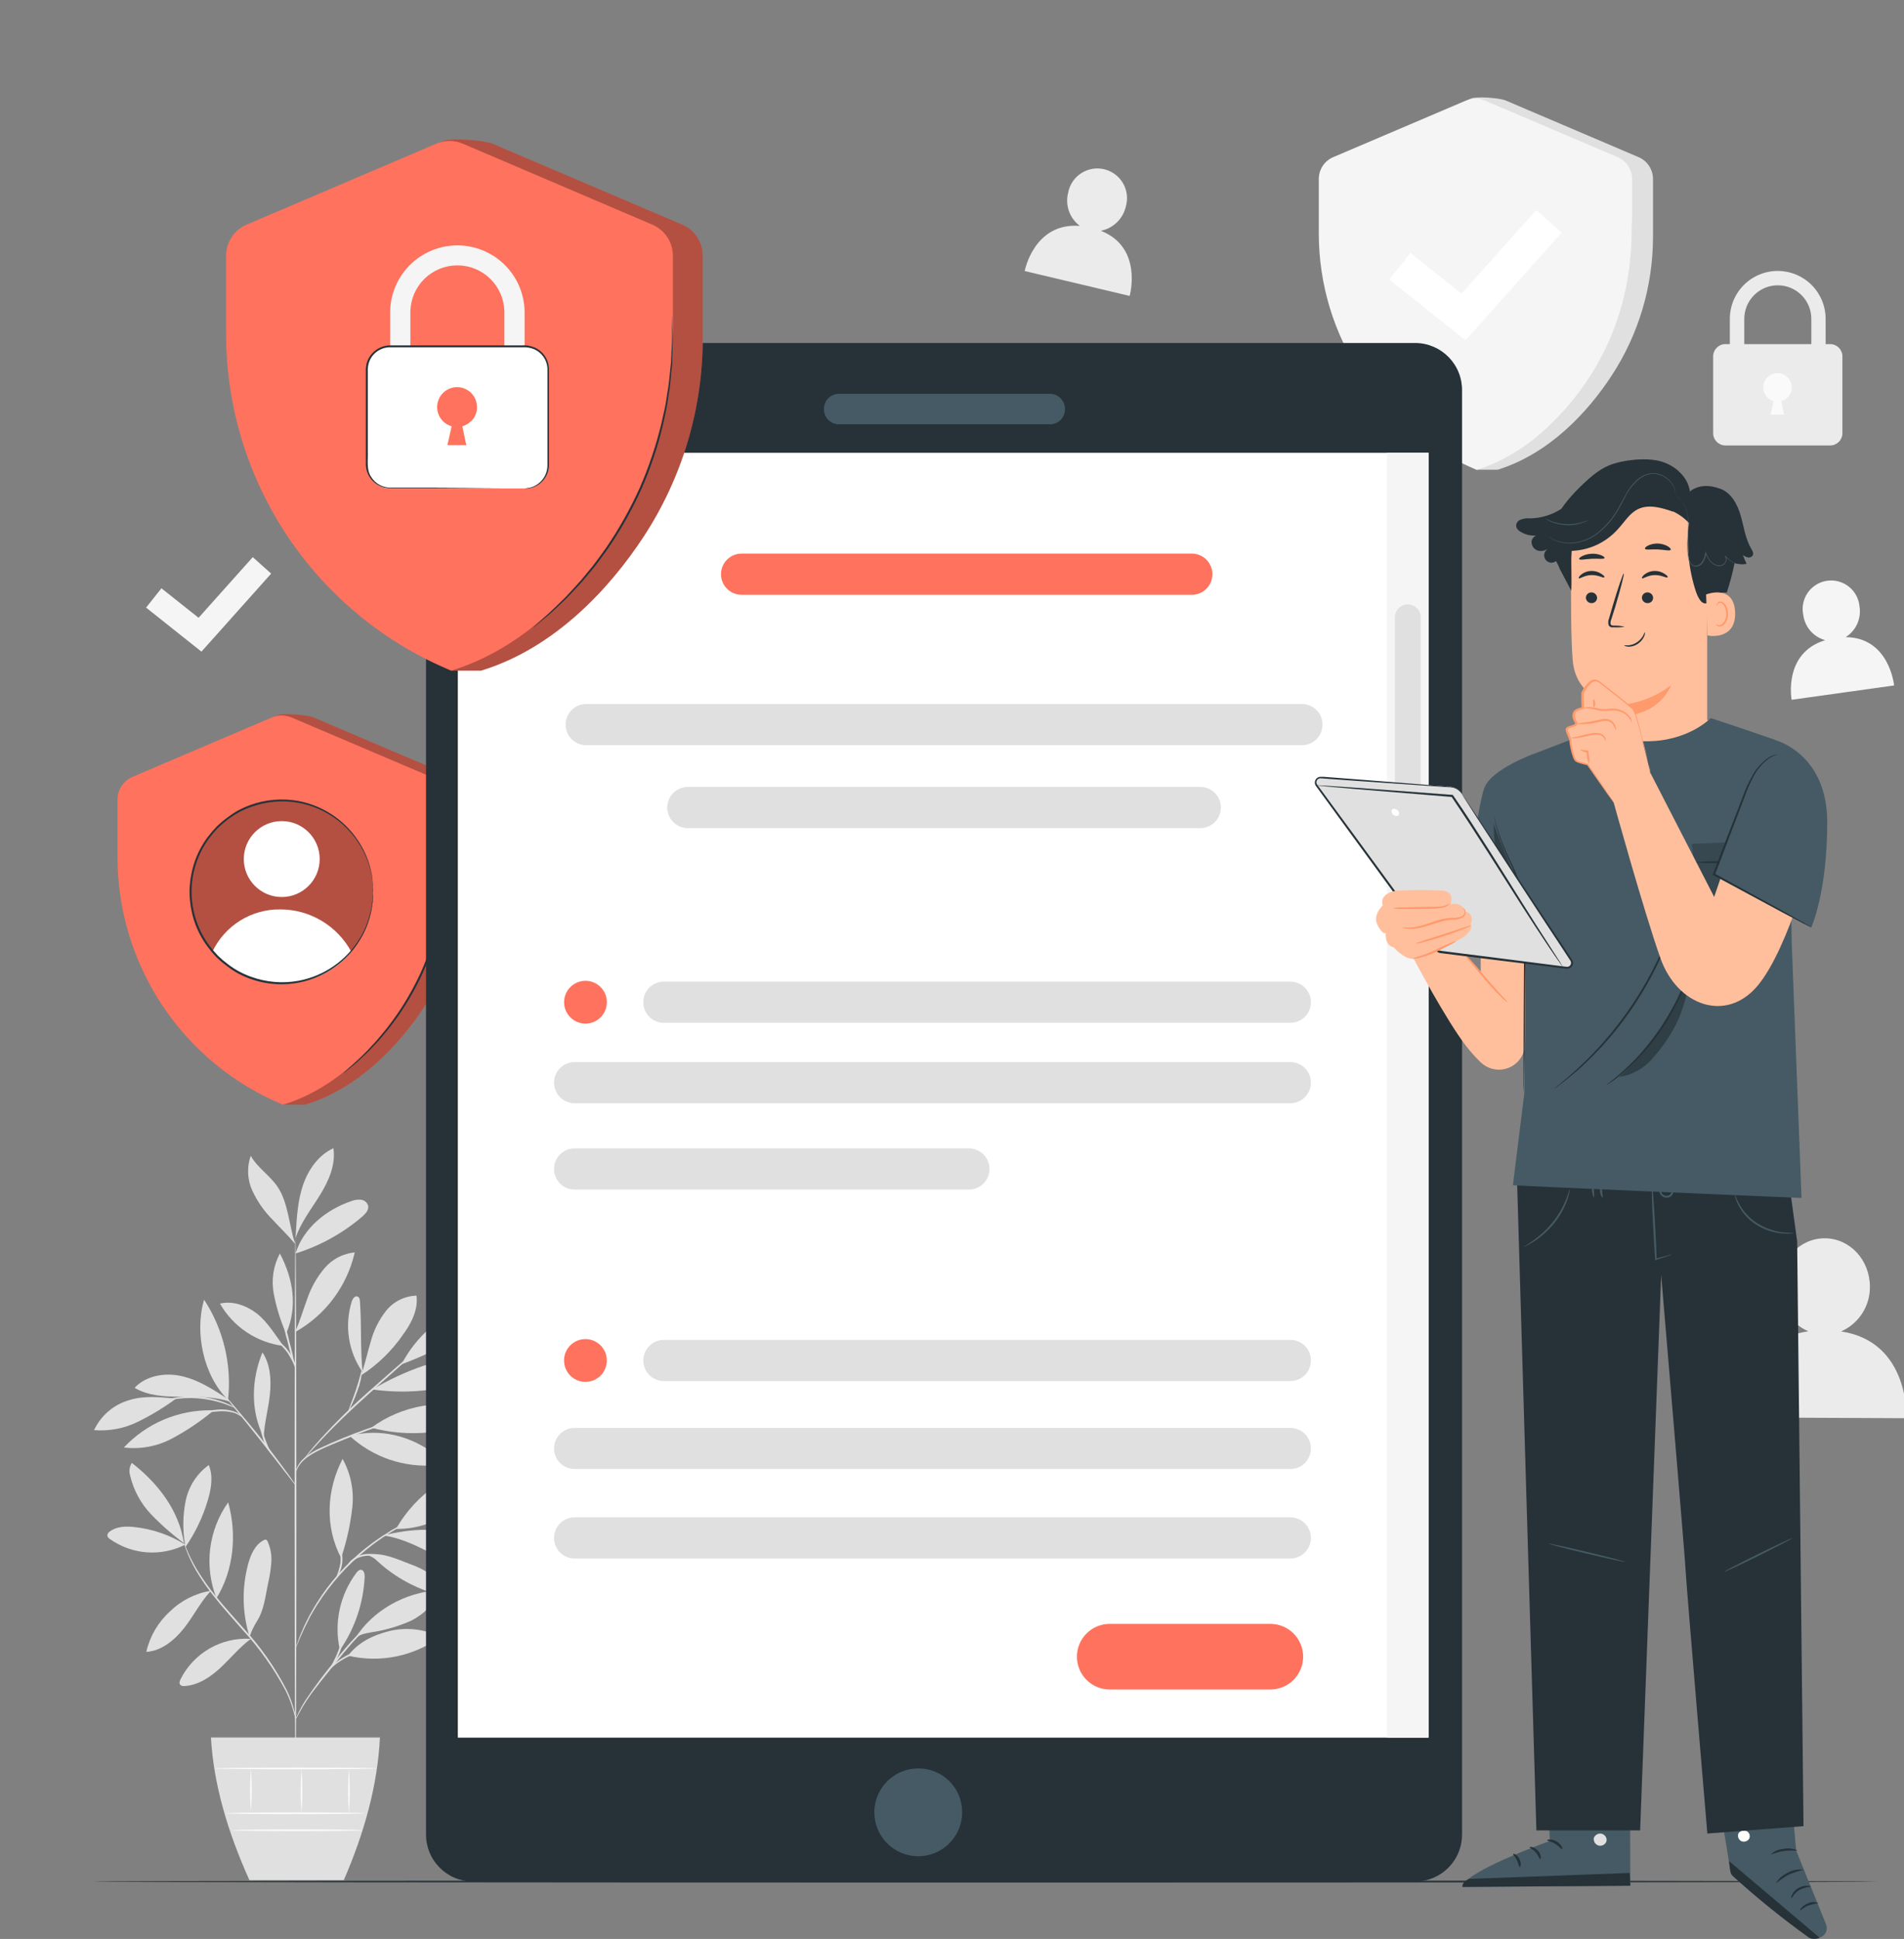 <svg width="334" height="340" viewBox="0 0 334 340" fill="none" xmlns="http://www.w3.org/2000/svg">
<rect x="0" y="0" width="334" height="340" fill="#808080" stroke="none"/>
<g clip-path="url(#clip0_6486_62998)">
<path d="M258.022 17.29L237.547 27.559C236.797 27.878 236.157 28.41 235.708 29.09C235.259 29.769 235.019 30.566 235.02 31.381V40.957C235.001 49.663 237.54 58.182 242.321 65.457C246.01 71.057 250.903 78.26 259.044 82.369H262.712C271.777 79.569 278.539 72.24 282.669 65.94C287.449 58.664 289.987 50.145 289.97 41.44V31.381C289.97 30.567 289.731 29.771 289.283 29.092C288.835 28.413 288.198 27.88 287.45 27.559L264.126 17.619C263.083 17.178 259.058 16.849 258.022 17.29Z" fill="#E0E0E0"/>
<path d="M257.195 17.619L233.871 27.559C233.121 27.878 232.482 28.41 232.032 29.09C231.583 29.769 231.343 30.566 231.344 31.381V40.957C231.344 49.828 233.976 58.501 238.907 65.876C243.838 73.251 250.845 78.998 259.043 82.39C268.101 79.59 274.863 72.261 279 65.961C283.781 58.678 286.319 50.152 286.301 41.44V31.381C286.301 30.566 286.062 29.769 285.612 29.09C285.163 28.41 284.524 27.878 283.774 27.559L260.45 17.619C259.934 17.402 259.381 17.291 258.822 17.291C258.263 17.291 257.71 17.402 257.195 17.619Z" fill="#F5F5F5"/>
<path d="M286.225 38.843C286.256 38.988 286.27 39.136 286.267 39.284C286.267 39.613 286.302 40.033 286.323 40.551C286.344 41.069 286.379 41.776 286.323 42.56C286.267 43.344 286.323 44.24 286.197 45.22C286.071 46.2 286.036 47.32 285.833 48.433C285.742 49.007 285.672 49.602 285.553 50.211C285.434 50.82 285.287 51.436 285.154 52.073C284.508 54.837 283.606 57.534 282.459 60.13C281.279 62.713 279.874 65.187 278.259 67.522C277.482 68.572 276.761 69.622 275.991 70.455C275.613 70.896 275.291 71.344 274.906 71.736L273.842 72.863C273.177 73.563 272.498 74.179 271.931 74.725C271.364 75.271 270.846 75.698 270.419 76.041L269.502 76.839C269.393 76.939 269.273 77.025 269.145 77.098C269.238 76.982 269.343 76.876 269.46 76.783L270.405 75.936C270.818 75.579 271.322 75.131 271.868 74.536C272.414 73.941 273.086 73.395 273.73 72.653L274.773 71.512C275.13 71.12 275.473 70.672 275.837 70.231C276.593 69.356 277.293 68.341 278.056 67.291C279.64 64.966 281.022 62.51 282.186 59.948C283.32 57.371 284.222 54.698 284.881 51.961L285.294 50.113C285.42 49.511 285.497 48.916 285.595 48.349C285.805 47.215 285.889 46.144 285.994 45.164C286.099 44.184 286.113 43.302 286.169 42.518C286.225 41.734 286.218 41.069 286.218 40.516C286.218 39.963 286.218 39.578 286.218 39.249C286.206 39.114 286.208 38.978 286.225 38.843Z" fill="#E0E0E0"/>
<path d="M257.084 59.661L243.707 49.028L247.417 44.359L256.391 51.492L269.495 36.827L273.94 40.803L257.084 59.661Z" fill="white"/>
<path d="M320.277 69.692H317.743V55.909C317.743 54.35 317.124 52.854 316.021 51.751C314.918 50.648 313.423 50.029 311.863 50.029C310.304 50.029 308.808 50.648 307.705 51.751C306.603 52.854 305.983 54.35 305.983 55.909V69.692H303.449V55.909C303.449 53.681 304.334 51.545 305.91 49.969C307.485 48.394 309.621 47.509 311.849 47.509C314.077 47.509 316.214 48.394 317.789 49.969C319.364 51.545 320.249 53.681 320.249 55.909L320.277 69.692Z" fill="#EBEBEB"/>
<path d="M321.04 60.34H302.679C301.489 60.34 300.523 61.305 300.523 62.496V75.957C300.523 77.148 301.489 78.113 302.679 78.113H321.04C322.231 78.113 323.196 77.148 323.196 75.957V62.496C323.196 61.305 322.231 60.34 321.04 60.34Z" fill="#EBEBEB"/>
<path d="M313.603 69.685C313.828 69.456 314.006 69.185 314.126 68.887C314.246 68.589 314.306 68.27 314.303 67.949C314.306 67.483 314.179 67.026 313.936 66.628C313.693 66.231 313.344 65.909 312.929 65.699C312.513 65.49 312.046 65.4 311.582 65.442C311.118 65.483 310.675 65.653 310.303 65.933C309.93 66.213 309.644 66.591 309.475 67.025C309.306 67.459 309.262 67.931 309.347 68.389C309.433 68.847 309.644 69.272 309.958 69.616C310.272 69.96 310.676 70.209 311.125 70.336L310.593 72.702H312.966L312.49 70.336C312.904 70.218 313.28 69.993 313.582 69.685" fill="#FAFAFA"/>
<path d="M32.503 270.858C29.785 269.157 26.712 268.101 23.522 267.771C22.052 267.617 20.449 267.659 19.273 268.548C19.137 268.626 19.024 268.739 18.946 268.876C18.869 269.013 18.829 269.168 18.832 269.325C18.904 269.547 19.053 269.736 19.252 269.857C21.159 271.218 23.402 272.03 25.738 272.207C28.074 272.383 30.413 271.917 32.503 270.858Z" fill="#E0E0E0"/>
<path d="M32.273 270.606C30.194 269.077 28.252 267.37 26.47 265.503C24.684 263.622 23.43 261.301 22.837 258.776C22.719 258.402 22.683 258.007 22.733 257.617C22.782 257.228 22.916 256.854 23.124 256.522C27.744 260.134 31.377 264.81 32.273 270.606Z" fill="#E0E0E0"/>
<path d="M32.454 270.823C32.028 268.296 32.066 265.713 32.566 263.2C33.08 260.667 34.526 258.418 36.619 256.9C37.417 258.769 37.074 260.925 36.514 262.871C35.643 265.895 34.284 268.756 32.489 271.341" fill="#E0E0E0"/>
<path d="M36.99 278.95C34.269 279.39 31.752 280.664 29.787 282.597C27.72 284.475 26.281 286.943 25.664 289.667C28.366 289.499 30.655 287.567 32.314 285.467C33.973 283.367 35.114 280.994 36.955 278.999" fill="#E0E0E0"/>
<path d="M37.975 280.245C36.891 277.495 36.511 274.519 36.869 271.585C37.227 268.651 38.312 265.853 40.026 263.445C41.594 269.045 41.013 275.345 37.975 280.245Z" fill="#E0E0E0"/>
<path d="M43.961 287.378C41.445 287.226 38.94 287.815 36.756 289.073C34.573 290.331 32.806 292.202 31.676 294.455C31.529 294.756 31.389 295.155 31.599 295.414C31.704 295.518 31.833 295.593 31.975 295.635C32.117 295.676 32.267 295.682 32.411 295.652C34.833 295.498 36.975 294.042 38.746 292.383C40.517 290.724 42.064 288.806 44.017 287.371" fill="#E0E0E0"/>
<path d="M43.772 287C42.482 282.848 42.402 278.414 43.541 274.218C43.996 272.573 44.752 270.844 46.271 270.074C46.332 270.033 46.401 270.005 46.473 269.992C46.545 269.978 46.62 269.98 46.691 269.997C46.814 270.062 46.907 270.173 46.95 270.305C47.464 271.454 47.685 272.711 47.594 273.966C47.504 275.219 47.312 276.462 47.02 277.683C46.544 279.951 46.32 282.387 45.039 284.347C44.747 284.819 44.483 285.307 44.248 285.81C44.017 286.307 44.017 286.51 43.8 286.874" fill="#E0E0E0"/>
<path d="M59.628 289.352C59.095 287.019 59.078 284.597 59.577 282.257C60.076 279.916 61.08 277.713 62.519 275.8C62.722 275.527 62.995 275.24 63.338 275.268C63.856 275.317 63.989 276.01 63.968 276.528C63.753 281.123 62.249 285.565 59.628 289.345" fill="#E0E0E0"/>
<path d="M61.055 290.332C63.829 290.987 66.712 291.032 69.504 290.464C72.297 289.896 74.934 288.728 77.232 287.042C74.525 285.681 71.43 285.302 68.475 285.971C65.549 286.671 62.875 287.945 61.055 290.332Z" fill="#E0E0E0"/>
<path d="M62.258 287.357C65.303 282.401 71.134 279.167 76.958 278.866C76.258 281.232 74.347 283.066 72.156 284.179C69.91 285.187 67.535 285.879 65.1 286.237C64.162 286.419 62.874 286.622 62.3 287.357" fill="#E0E0E0"/>
<path d="M59.928 272.916C60.851 270.124 61.48 267.243 61.804 264.32C62.129 261.379 61.532 258.409 60.096 255.822C57.254 261.317 56.967 267.722 59.844 273.217" fill="#E0E0E0"/>
<path d="M69.488 268.1C72.813 262.066 79.589 257.243 86.442 256.564C83.796 263.151 76.586 268.24 69.488 268.1Z" fill="#E0E0E0"/>
<path d="M67.406 269.269C72.355 270.025 76.576 273.189 81.203 275.107C82.175 275.572 83.251 275.777 84.325 275.702C84.825 275.695 85.31 275.536 85.716 275.245C86.122 274.955 86.429 274.547 86.596 274.076C86.763 273.606 86.782 273.095 86.65 272.614C86.518 272.132 86.242 271.703 85.858 271.383C85.203 270.769 84.432 270.293 83.59 269.983C78.55 267.883 73.139 267.834 67.833 269.108" fill="#E0E0E0"/>
<path d="M64.535 272.741C65.655 273.063 66.04 273.644 66.929 274.4C69.966 276.98 73.56 278.82 77.429 279.776C77.828 279.874 78.353 279.916 78.556 279.559C78.759 279.202 78.507 278.859 78.283 278.579C76.608 276.608 74.431 275.125 71.983 274.288C69.568 273.385 67.475 272.3 64.591 272.538" fill="#E0E0E0"/>
<path d="M61.301 251.762C63.332 253.635 65.733 255.062 68.349 255.952C70.965 256.841 73.739 257.174 76.491 256.928C76.746 256.936 76.996 256.849 77.191 256.683C77.576 256.263 77.114 255.619 76.673 255.283C72.207 251.783 66.796 250.383 61.315 251.783" fill="#E0E0E0"/>
<path d="M65.137 250.355C67.825 248.378 70.944 247.064 74.237 246.522C77.53 245.979 80.905 246.223 84.086 247.233C81.606 249.529 78.425 250.925 75.056 251.195C71.726 251.501 68.368 251.217 65.137 250.355Z" fill="#E0E0E0"/>
<path d="M63.611 240.716C63.176 236.257 63.456 232.743 63.148 228.263C63.148 227.906 63.05 227.479 62.715 227.346C62.245 227.171 61.861 227.738 61.706 228.214C61.057 230.29 60.89 232.486 61.219 234.636C61.547 236.786 62.363 238.832 63.603 240.618" fill="#E0E0E0"/>
<path d="M63.289 241.206C66.213 239.331 68.733 236.892 70.702 234.031C72.158 232.036 73.39 229.649 73.061 227.199C72.034 227.226 71.025 227.477 70.105 227.934C69.185 228.391 68.376 229.043 67.734 229.845C66.463 231.459 65.538 233.317 65.018 235.305C64.43 237.265 64.017 239.281 63.317 241.206" fill="#E0E0E0"/>
<path d="M70.547 239.19C77.204 236.734 83.368 233.107 88.747 228.48C86.577 227.605 84.092 228.13 81.922 229.005C76.996 230.871 72.926 234.48 70.484 239.148" fill="#E0E0E0"/>
<path d="M65.332 243.649C68.677 244.124 72.07 244.14 75.419 243.698C78.688 243.152 81.782 241.85 84.834 240.569C85.101 240.489 85.33 240.315 85.478 240.079C85.524 239.937 85.527 239.785 85.486 239.641C85.444 239.498 85.361 239.37 85.247 239.274C85.011 239.089 84.736 238.96 84.442 238.896C81.117 237.972 77.533 238.406 74.264 239.505C71.15 240.571 68.157 241.96 65.332 243.649Z" fill="#E0E0E0"/>
<path d="M46.201 251.916C43.912 247.296 44.101 241.906 46.04 237.146C47.44 239.246 47.601 241.962 47.349 244.489C47.097 247.016 46.327 249.606 46.271 252.14" fill="#E0E0E0"/>
<path d="M37.036 247.303C34.172 247.265 31.331 247.825 28.696 248.949C26.061 250.072 23.69 251.734 21.734 253.827C24.627 254.174 27.557 253.632 30.134 252.273C32.686 250.918 35.092 249.307 37.316 247.464" fill="#E0E0E0"/>
<path d="M30.892 245.245C28.092 245.021 25.411 244.678 22.723 245.497C21.367 245.879 20.109 246.549 19.035 247.461C17.961 248.373 17.096 249.506 16.5 250.782C19.136 250.993 21.781 250.493 24.158 249.333C26.521 248.175 28.775 246.807 30.892 245.245Z" fill="#E0E0E0"/>
<path d="M39.993 245.343C37.48 243.698 34.897 242.018 31.971 241.332C29.045 240.646 25.671 241.157 23.613 243.362C25.979 244.762 28.856 244.916 31.607 244.916C34.358 244.916 37.718 244.881 40.308 245.798" fill="#E0E0E0"/>
<path d="M40.005 245.476C35.708 241.276 34.084 233.674 35.806 227.906C39.197 233.1 40.681 239.31 40.005 245.476Z" fill="#E0E0E0"/>
<path d="M51.801 233.52C52.613 231.63 53.201 229.656 53.901 227.738C54.563 225.792 55.582 223.986 56.904 222.411C58.243 220.815 60.156 219.809 62.231 219.611C61.568 222.519 60.307 225.256 58.529 227.65C56.75 230.043 54.492 232.04 51.899 233.513" fill="#E0E0E0"/>
<path d="M49.702 236.012C48.365 234.164 46.811 231.658 44.991 230.279C43.171 228.9 40.791 228.067 38.586 228.592C39.736 230.607 41.339 232.326 43.268 233.614C45.198 234.902 47.4 235.723 49.702 236.012Z" fill="#E0E0E0"/>
<path d="M50.114 233.674C49.161 231.47 48.457 229.167 48.014 226.807C47.574 224.419 47.954 221.952 49.092 219.807C51.451 224.266 52.214 229.054 50.261 233.709" fill="#E0E0E0"/>
<path d="M51.852 219.8C53.189 215.383 57.235 212.1 61.61 210.63C62.15 210.408 62.736 210.321 63.318 210.378C63.608 210.408 63.883 210.524 64.108 210.711C64.332 210.898 64.496 211.147 64.578 211.428C64.739 212.177 64.116 212.828 63.528 213.353C60.113 216.271 56.14 218.464 51.852 219.8Z" fill="#E0E0E0"/>
<path d="M51.898 216.209C52.066 213.353 52.241 210.462 53.172 207.76C54.103 205.058 55.888 202.531 58.485 201.348C58.926 204.225 57.659 207.088 56.126 209.566C54.593 212.044 52.745 214.382 51.828 217.147" fill="#E0E0E0"/>
<path d="M51.802 218.169C50.696 214.949 50.584 210.854 48.652 208.047C47.301 206.087 45.152 204.75 43.983 202.671C43.281 204.665 43.379 206.852 44.256 208.775C45.134 210.677 46.343 212.407 47.826 213.885C49.226 215.411 50.472 216.559 51.802 218.169Z" fill="#E0E0E0"/>
<path d="M51.848 313.054C51.764 313.054 51.687 291.564 51.68 265.055C51.673 238.546 51.743 217.049 51.827 217.049C51.911 217.049 51.988 238.532 51.995 265.055C52.002 291.578 51.932 313.054 51.848 313.054Z" fill="#E0E0E0"/>
<path d="M70.632 248.668C70.376 248.799 70.106 248.902 69.827 248.976L67.601 249.725C65.725 250.362 63.149 251.286 60.356 252.434C57.563 253.582 54.973 254.583 53.489 255.871C52.888 256.364 52.409 256.989 52.089 257.698C51.872 258.202 51.837 258.51 51.809 258.51C51.781 258.51 51.809 258.426 51.809 258.279C51.845 258.067 51.899 257.859 51.97 257.656C52.251 256.906 52.712 256.238 53.314 255.71C54.212 254.951 55.217 254.328 56.296 253.862C57.486 253.302 58.809 252.721 60.209 252.147C63.009 250.999 65.606 250.103 67.503 249.515C68.455 249.221 69.225 249.004 69.764 248.857C70.047 248.767 70.338 248.704 70.632 248.668Z" fill="#E0E0E0"/>
<path d="M76.791 233.548C76.725 233.638 76.648 233.718 76.56 233.786L75.86 234.437L73.284 236.775L64.716 244.405C61.37 247.387 58.479 250.229 56.477 252.371C55.469 253.442 54.678 254.331 54.139 254.947L53.516 255.647C53.451 255.735 53.373 255.813 53.285 255.878C53.337 255.78 53.401 255.688 53.474 255.605C53.6 255.43 53.789 255.171 54.048 254.856C54.559 254.212 55.329 253.302 56.316 252.21C58.902 249.384 61.636 246.697 64.506 244.16C67.866 241.192 70.918 238.518 73.137 236.6C74.229 235.662 75.125 234.899 75.776 234.332L76.476 233.73C76.572 233.655 76.678 233.594 76.791 233.548Z" fill="#E0E0E0"/>
<path d="M61.117 247.436C61.026 247.394 61.726 245.784 62.426 243.74C63.126 241.696 63.455 239.981 63.546 239.995C63.474 241.311 63.195 242.608 62.72 243.838C62.42 244.71 62.072 245.566 61.677 246.4C61.537 246.768 61.349 247.117 61.117 247.436Z" fill="#E0E0E0"/>
<path d="M51.869 260.442C51.672 260.265 51.498 260.065 51.351 259.847L50.028 258.153C48.922 256.718 47.389 254.737 45.667 252.553C43.945 250.369 42.37 248.444 41.222 247.037L39.899 245.385C39.722 245.189 39.565 244.975 39.43 244.748C39.634 244.916 39.822 245.103 39.99 245.308C40.333 245.679 40.823 246.232 41.39 246.918C42.58 248.318 44.19 250.208 45.912 252.378C47.634 254.548 49.139 256.578 50.203 258.02C50.742 258.72 51.162 259.357 51.449 259.777C51.611 259.984 51.752 260.206 51.869 260.442Z" fill="#E0E0E0"/>
<path d="M47.749 255.157C46.919 254.239 46.327 253.131 46.027 251.93C45.699 250.876 45.566 249.77 45.635 248.668H45.775C45.755 248.802 45.71 248.93 45.642 249.046C45.642 249.046 45.642 248.899 45.642 248.647H45.782C45.847 249.721 46.03 250.784 46.328 251.818C46.72 252.964 47.195 254.08 47.749 255.157Z" fill="#E0E0E0"/>
<path d="M42.434 248.5C42.062 248.22 41.658 247.985 41.23 247.8C40.147 247.473 39.006 247.383 37.884 247.534C36.748 247.617 35.622 247.797 34.517 248.073C34.058 248.215 33.59 248.327 33.117 248.409C33.526 248.157 33.973 247.973 34.44 247.863C35.548 247.52 36.692 247.304 37.849 247.219C39.01 247.065 40.191 247.192 41.293 247.59C41.767 247.752 42.171 248.074 42.434 248.5Z" fill="#E0E0E0"/>
<path d="M41.174 246.848C41.174 246.897 40.474 246.568 39.326 246.148C36.334 245.13 33.133 244.889 30.023 245.448C28.833 245.658 28.119 245.882 28.098 245.833C28.248 245.736 28.414 245.665 28.588 245.623C29.046 245.462 29.513 245.331 29.988 245.231C31.552 244.888 33.158 244.775 34.755 244.895C36.349 245.019 37.916 245.373 39.41 245.945C39.861 246.118 40.3 246.319 40.726 246.547C40.889 246.624 41.041 246.725 41.174 246.848Z" fill="#E0E0E0"/>
<path d="M51.8 239.995C51.252 238.467 50.803 236.905 50.456 235.319C50.004 233.759 49.653 232.171 49.406 230.566C49.955 232.094 50.406 233.656 50.757 235.242C51.205 236.803 51.554 238.39 51.8 239.995Z" fill="#E0E0E0"/>
<path d="M51.912 239.995C51.481 239.028 50.983 238.092 50.421 237.195C49.79 236.346 49.051 235.584 48.223 234.927C48.535 235.007 48.825 235.158 49.07 235.368C49.694 235.821 50.236 236.378 50.673 237.013C51.341 237.88 51.769 238.909 51.912 239.995Z" fill="#E0E0E0"/>
<path d="M51.851 301.595C51.851 301.595 51.753 301.077 51.508 300.195C51.165 298.911 50.696 297.663 50.108 296.471C48.039 292.583 45.479 288.977 42.492 285.74C40.791 283.794 39.139 281.96 37.739 280.203C36.479 278.661 35.342 277.023 34.337 275.303C33.662 274.141 33.088 272.924 32.622 271.663C32.461 271.215 32.349 270.865 32.286 270.627C32.245 270.506 32.215 270.382 32.195 270.256C32.195 270.256 32.377 270.746 32.734 271.621C33.243 272.854 33.842 274.047 34.526 275.191C35.552 276.884 36.698 278.5 37.956 280.028C39.356 281.764 41.022 283.584 42.723 285.53C45.732 288.787 48.285 292.437 50.311 296.38C50.896 297.59 51.349 298.86 51.662 300.167C51.745 300.523 51.808 300.883 51.851 301.245C51.862 301.362 51.862 301.479 51.851 301.595Z" fill="#E0E0E0"/>
<path d="M68.824 282.429C68.537 282.61 68.24 282.776 67.935 282.926C67.129 283.377 66.356 283.887 65.625 284.452C64.542 285.29 63.528 286.215 62.594 287.217C61.53 288.337 60.438 289.639 59.318 291.039C57.085 293.839 54.992 296.331 53.718 298.312C53.081 299.292 52.619 300.118 52.318 300.699C52.174 301.008 52.011 301.307 51.828 301.595C51.828 301.595 51.828 301.504 51.912 301.343C51.996 301.182 52.066 300.944 52.206 300.643C52.603 299.802 53.052 298.986 53.55 298.2C55.251 295.647 57.094 293.193 59.073 290.85C60.193 289.45 61.306 288.148 62.391 287.021C63.346 286.023 64.383 285.107 65.492 284.284C66.249 283.718 67.054 283.221 67.9 282.8C68.127 282.684 68.361 282.581 68.6 282.492C68.745 282.436 68.82 282.415 68.824 282.429Z" fill="#E0E0E0"/>
<path d="M69.153 288.645C68.533 288.781 67.904 288.872 67.27 288.918C65.76 289.073 64.267 289.368 62.811 289.8C61.371 290.268 60.022 290.978 58.821 291.9C57.904 292.6 57.47 293.195 57.421 293.167C57.372 293.139 57.491 292.992 57.694 292.733C57.986 292.367 58.315 292.032 58.674 291.732C59.865 290.738 61.236 289.982 62.713 289.506C64.187 289.066 65.707 288.799 67.242 288.708C67.876 288.628 68.516 288.607 69.153 288.645Z" fill="#E0E0E0"/>
<path d="M57.977 292.474C57.879 292.418 58.725 291.123 59.377 289.38C60.028 287.637 60.139 286.083 60.245 286.104C60.304 286.437 60.304 286.779 60.245 287.112C60.149 287.923 59.966 288.721 59.699 289.492C59.411 290.253 59.045 290.983 58.606 291.669C58.444 291.971 58.231 292.243 57.977 292.474Z" fill="#E0E0E0"/>
<path d="M74.319 265.727C74.227 265.796 74.126 265.85 74.018 265.888L73.136 266.287C72.744 266.455 72.275 266.665 71.736 266.945C71.197 267.225 70.581 267.505 69.937 267.89L68.915 268.471C68.558 268.681 68.215 268.919 67.83 269.171C67.074 269.626 66.318 270.193 65.506 270.767C63.79 272.069 62.171 273.493 60.662 275.03C59.18 276.583 57.816 278.245 56.581 280C56.028 280.833 55.489 281.61 55.055 282.38C54.838 282.758 54.607 283.122 54.411 283.486L53.9 284.536C53.536 285.194 53.277 285.824 53.018 286.363C52.759 286.902 52.563 287.378 52.409 287.763C52.255 288.148 52.136 288.421 52.038 288.659C51.999 288.766 51.95 288.869 51.891 288.967C51.904 288.853 51.935 288.742 51.982 288.638L52.297 287.721C52.437 287.322 52.612 286.832 52.857 286.286C53.102 285.74 53.347 285.096 53.704 284.431C53.872 284.088 54.054 283.731 54.236 283.367C54.418 283.003 54.649 282.667 54.873 282.247C55.3 281.463 55.832 280.679 56.378 279.839C58.835 276.246 61.88 273.094 65.387 270.515C66.206 269.941 66.976 269.381 67.739 268.933C68.124 268.702 68.481 268.457 68.838 268.233L69.881 267.659C70.539 267.288 71.169 267.015 71.708 266.756C72.163 266.528 72.631 266.325 73.108 266.147L74.018 265.797C74.115 265.764 74.216 265.74 74.319 265.727Z" fill="#E0E0E0"/>
<path d="M60.902 274.729C61.013 274.298 61.258 273.913 61.602 273.63C62.43 272.91 63.487 272.505 64.584 272.489C65.657 272.484 66.721 272.691 67.713 273.098C68.133 273.233 68.531 273.426 68.896 273.672C68.468 273.592 68.048 273.47 67.643 273.308C66.662 272.969 65.63 272.796 64.591 272.797C63.562 272.819 62.566 273.17 61.749 273.798C61.443 274.086 61.16 274.397 60.902 274.729Z" fill="#E0E0E0"/>
<path d="M58.879 276.801C59.277 275.924 59.562 274.999 59.726 274.05C59.783 273.089 59.719 272.125 59.537 271.18C59.717 271.416 59.837 271.692 59.887 271.985C60.249 273.369 60.077 274.838 59.404 276.101C59.138 276.577 58.907 276.822 58.879 276.801Z" fill="#E0E0E0"/>
<path d="M37.004 304.675C37.466 312.893 39.944 321.244 43.752 329.693H60.307C63.94 321.328 66.243 312.991 66.649 304.675H37.004Z" fill="#E0E0E0"/>
<path d="M63.967 317.968C63.967 318.052 58.514 318.122 51.794 318.122C45.074 318.122 39.621 318.052 39.621 317.968C39.621 317.884 45.067 317.8 51.801 317.8C58.535 317.8 63.967 317.884 63.967 317.968Z" fill="#FAFAFA"/>
<path d="M63.596 320.943C63.596 321.027 58.486 321.097 52.187 321.097C45.886 321.097 40.77 321.027 40.77 320.943C40.77 320.859 45.88 320.789 52.187 320.789C58.493 320.789 63.596 320.859 63.596 320.943Z" fill="#FAFAFA"/>
<path d="M44.017 310.1C44.223 312.637 44.223 315.186 44.017 317.723C43.812 315.186 43.812 312.637 44.017 310.1Z" fill="#FAFAFA"/>
<path d="M52.888 310.1C53.094 312.728 53.094 315.368 52.888 317.996C52.683 315.368 52.683 312.728 52.888 310.1Z" fill="#FAFAFA"/>
<path d="M61.217 310.002C61.422 312.684 61.422 315.377 61.217 318.059C61.011 315.377 61.011 312.684 61.217 310.002Z" fill="#FAFAFA"/>
<path d="M66.123 310.1C66.123 310.184 59.731 310.254 51.849 310.254C43.968 310.254 37.562 310.184 37.562 310.1C37.562 310.016 43.961 309.946 51.849 309.946C59.739 309.946 66.123 309.981 66.123 310.1Z" fill="#FAFAFA"/>
<path d="M322.972 233.471C324.487 232.802 325.772 231.703 326.67 230.311C327.567 228.919 328.036 227.294 328.019 225.638C328.019 220.962 324.519 217.154 320.116 217.14C315.713 217.126 312.157 220.892 312.143 225.54C312.111 227.209 312.574 228.85 313.474 230.257C314.373 231.663 315.669 232.772 317.197 233.443C304.982 235.284 305.535 248.556 305.535 248.556L334.424 248.689C334.424 248.689 335.082 235.298 322.972 233.471Z" fill="#EBEBEB"/>
<path d="M193.11 40.467C194.174 40.258 195.154 39.745 195.932 38.989C196.71 38.233 197.252 37.269 197.492 36.211C197.691 35.532 197.75 34.82 197.665 34.118C197.58 33.416 197.353 32.739 196.997 32.127C196.642 31.516 196.166 30.983 195.598 30.562C195.03 30.14 194.382 29.839 193.693 29.676C193.005 29.513 192.291 29.492 191.594 29.615C190.898 29.737 190.233 30 189.642 30.387C189.05 30.775 188.543 31.279 188.153 31.868C187.762 32.458 187.496 33.121 187.37 33.817C187.101 34.878 187.152 35.996 187.519 37.028C187.885 38.059 188.55 38.959 189.428 39.613C181.357 38.976 179.754 47.53 179.754 47.53L198.164 51.891C198.164 51.891 200.572 43.4 193.11 40.467Z" fill="#EBEBEB"/>
<path d="M323.765 111.727C324.648 111.175 325.349 110.376 325.782 109.429C326.215 108.482 326.361 107.429 326.201 106.4C326.149 105.719 325.957 105.056 325.638 104.452C325.319 103.848 324.88 103.315 324.347 102.888C323.814 102.46 323.199 102.146 322.541 101.965C321.882 101.785 321.193 101.741 320.517 101.837C319.84 101.932 319.191 102.166 318.608 102.523C318.025 102.879 317.522 103.352 317.129 103.911C316.736 104.47 316.462 105.103 316.324 105.772C316.185 106.441 316.185 107.131 316.324 107.8C316.453 108.842 316.889 109.822 317.575 110.616C318.262 111.409 319.169 111.981 320.181 112.259C312.754 114.506 314.287 122.71 314.287 122.71L332.263 120.197C332.263 120.197 331.458 111.776 323.765 111.727Z" fill="#F5F5F5"/>
<path d="M35.338 114.268L25.629 106.547L28.317 103.159L34.834 108.332L44.34 97.699L47.567 100.583L35.338 114.268Z" fill="#F5F5F5"/>
<path d="M329.464 329.938C329.464 330.043 259.359 330.12 172.909 330.12C86.459 330.12 16.34 330.043 16.34 329.938C16.34 329.833 86.424 329.756 172.909 329.756C259.394 329.756 329.464 329.84 329.464 329.938Z" fill="#263238"/>
<path d="M48.58 125.447L27.111 136.22C26.332 136.56 25.67 137.12 25.206 137.831C24.742 138.543 24.497 139.375 24.5 140.224V150.269C24.476 159.406 27.136 168.349 32.151 175.987C36.022 181.881 41.153 189.413 49.686 193.718H53.536C63.042 190.82 70.133 183.099 74.466 176.491C79.483 168.854 82.146 159.911 82.124 150.773V140.224C82.123 139.371 81.872 138.537 81.401 137.826C80.931 137.114 80.263 136.556 79.478 136.22L54.985 125.797C53.9 125.335 49.7 124.985 48.58 125.447Z" fill="#FF725E"/>
<path opacity="0.3" d="M48.58 125.447L27.111 136.22C26.332 136.56 25.67 137.12 25.206 137.831C24.742 138.543 24.497 139.375 24.5 140.224V150.269C24.476 159.406 27.136 168.349 32.151 175.987C36.022 181.881 41.153 189.413 49.686 193.718H53.536C63.042 190.82 70.133 183.099 74.466 176.491C79.483 168.854 82.146 159.911 82.124 150.773V140.224C82.123 139.371 81.872 138.537 81.401 137.826C80.931 137.114 80.263 136.556 79.478 136.22L54.985 125.797C53.9 125.335 49.7 124.985 48.58 125.447Z" fill="black"/>
<path d="M47.72 125.797L23.255 136.22C22.471 136.556 21.802 137.114 21.332 137.825C20.862 138.537 20.61 139.371 20.609 140.224V150.269C20.61 159.572 23.37 168.666 28.539 176.4C33.709 184.134 41.057 190.161 49.652 193.718C59.151 190.82 66.242 183.099 70.582 176.491C75.6 168.854 78.263 159.911 78.24 150.773V140.224C78.24 139.372 77.99 138.538 77.521 137.827C77.052 137.115 76.384 136.557 75.601 136.22L51.101 125.797C50.566 125.573 49.991 125.457 49.411 125.457C48.83 125.457 48.256 125.573 47.72 125.797Z" fill="#FF725E"/>
<path opacity="0.3" d="M55.23 171.358C63.488 168.155 67.585 158.865 64.382 150.607C61.179 142.35 51.889 138.252 43.631 141.455C35.374 144.658 31.276 153.948 34.479 162.206C37.682 170.464 46.972 174.561 55.23 171.358Z" fill="black"/>
<path d="M49.423 157.297C53.099 157.297 56.08 154.317 56.08 150.64C56.08 146.964 53.099 143.983 49.423 143.983C45.746 143.983 42.766 146.964 42.766 150.64C42.766 154.317 45.746 157.297 49.423 157.297Z" fill="white"/>
<path d="M37.27 166.859C38.34 164.619 40.03 162.733 42.139 161.423C44.247 160.113 46.687 159.434 49.169 159.467C51.715 159.468 54.213 160.154 56.401 161.455C58.589 162.756 60.386 164.623 61.602 166.859C61.602 166.859 57.675 172.669 49.002 172.459C46.754 172.45 44.536 171.943 42.508 170.975C40.479 170.007 38.69 168.601 37.27 166.859Z" fill="white"/>
<path d="M65.46 156.408C65.452 156.322 65.452 156.235 65.46 156.149C65.46 155.96 65.46 155.708 65.397 155.393C65.397 155.225 65.397 155.036 65.397 154.833C65.397 154.63 65.327 154.406 65.292 154.133C65.219 153.578 65.107 153.028 64.956 152.488C64.576 150.993 63.974 149.563 63.171 148.246C62.118 146.498 60.74 144.968 59.111 143.738C57.143 142.242 54.851 141.23 52.419 140.784C49.627 140.27 46.749 140.512 44.082 141.484C43.36 141.735 42.658 142.039 41.982 142.394C41.306 142.765 40.656 143.181 40.036 143.64C39.406 144.114 38.805 144.626 38.237 145.173C37.68 145.751 37.161 146.363 36.683 147.007C35.703 148.334 34.94 149.809 34.422 151.375C33.33 154.623 33.33 158.138 34.422 161.385C34.937 162.953 35.7 164.428 36.683 165.753C37.161 166.4 37.68 167.014 38.237 167.594C38.803 168.141 39.404 168.651 40.036 169.12C41.251 170.047 42.605 170.777 44.047 171.283C46.714 172.255 49.592 172.497 52.384 171.983C54.601 171.566 56.705 170.685 58.558 169.397C60.411 168.11 61.971 166.446 63.136 164.514C63.93 163.206 64.522 161.785 64.893 160.3C65.043 159.758 65.156 159.206 65.229 158.648C65.229 158.41 65.313 158.186 65.334 157.948C65.355 157.71 65.334 157.556 65.334 157.388L65.397 156.625C65.39 156.539 65.39 156.452 65.397 156.366C65.405 156.452 65.405 156.539 65.397 156.625C65.397 156.821 65.397 157.073 65.397 157.395C65.397 157.563 65.397 157.752 65.397 157.955C65.397 158.158 65.341 158.389 65.306 158.655C65.25 159.22 65.147 159.78 64.998 160.328C64.643 161.845 64.055 163.297 63.255 164.633C61.353 167.881 58.373 170.359 54.833 171.638C51.294 172.917 47.418 172.915 43.879 171.633C43.158 171.374 42.457 171.065 41.779 170.709C41.09 170.322 40.43 169.884 39.805 169.4C39.154 168.923 38.536 168.401 37.957 167.839C37.4 167.257 36.881 166.64 36.403 165.991C35.395 164.636 34.611 163.128 34.079 161.525C33.547 159.871 33.267 158.146 33.246 156.408C33.266 154.67 33.549 152.945 34.086 151.291C34.612 149.687 35.395 148.179 36.403 146.825C36.895 146.167 37.428 145.54 37.999 144.949C38.576 144.387 39.191 143.866 39.84 143.388C40.461 142.915 41.113 142.484 41.793 142.1C42.471 141.742 43.172 141.431 43.893 141.169C46.615 140.183 49.551 139.941 52.398 140.469C54.656 140.903 56.795 141.815 58.673 143.143C60.55 144.471 62.122 146.185 63.283 148.169C64.083 149.508 64.671 150.963 65.026 152.481C65.175 153.027 65.278 153.584 65.334 154.147C65.334 154.392 65.411 154.616 65.425 154.847V155.414C65.425 155.736 65.425 155.988 65.425 156.177C65.443 156.253 65.455 156.33 65.46 156.408Z" fill="#263238"/>
<path d="M78.157 148.05C78.189 148.204 78.206 148.362 78.206 148.519C78.206 148.855 78.206 149.296 78.262 149.849C78.318 150.402 78.318 151.13 78.262 151.949C78.262 152.362 78.262 152.796 78.262 153.265C78.262 153.734 78.262 154.224 78.171 154.735C78.073 155.764 78.003 156.898 77.786 158.102C77.695 158.704 77.618 159.327 77.492 159.964C77.366 160.601 77.212 161.252 77.072 161.924C76.399 164.818 75.461 167.644 74.272 170.366C73.043 173.075 71.574 175.668 69.883 178.115C69.071 179.214 68.322 180.278 67.51 181.195C67.118 181.657 66.754 182.126 66.369 182.539L65.256 183.715C64.556 184.492 63.856 185.115 63.254 185.668C62.75 186.164 62.22 186.631 61.665 187.068L60.629 187.908C60.515 188.01 60.391 188.099 60.258 188.174C60.357 188.057 60.468 187.949 60.587 187.852L61.574 186.963C62.015 186.585 62.54 186.116 63.114 185.563C63.688 185.01 64.388 184.359 65.067 183.582L66.159 182.392C66.537 181.979 66.859 181.51 67.279 181.048C68.07 180.131 68.805 179.067 69.61 177.961C71.271 175.524 72.719 172.948 73.936 170.261C75.119 167.551 76.056 164.739 76.736 161.861L77.17 159.915C77.296 159.285 77.38 158.662 77.485 158.067C77.709 156.877 77.793 155.75 77.905 154.728C77.968 154.217 78.01 153.727 78.024 153.265L78.087 151.956C78.15 151.137 78.136 150.43 78.136 149.856C78.136 149.282 78.136 148.869 78.136 148.526C78.131 148.367 78.138 148.208 78.157 148.05Z" fill="#263238"/>
<path d="M248.367 329.938H82.845C81.76 329.92 80.69 329.688 79.695 329.256C78.701 328.824 77.801 328.2 77.047 327.42C76.294 326.64 75.701 325.719 75.304 324.709C74.907 323.7 74.712 322.622 74.732 321.538V68.544C74.712 67.46 74.907 66.382 75.304 65.373C75.701 64.364 76.294 63.443 77.047 62.662C77.801 61.882 78.701 61.258 79.695 60.826C80.69 60.394 81.76 60.162 82.845 60.144H248.367C249.451 60.162 250.521 60.394 251.515 60.826C252.51 61.258 253.409 61.883 254.162 62.663C254.915 63.443 255.507 64.364 255.903 65.373C256.3 66.382 256.493 67.46 256.473 68.544V321.552C256.491 322.635 256.296 323.711 255.899 324.719C255.502 325.726 254.91 326.645 254.157 327.424C253.404 328.203 252.505 328.826 251.512 329.257C250.518 329.688 249.45 329.92 248.367 329.938Z" fill="#263238"/>
<path d="M168.778 317.667C168.804 319.195 168.375 320.697 167.545 321.981C166.715 323.264 165.522 324.272 164.118 324.875C162.713 325.478 161.161 325.65 159.659 325.368C158.156 325.086 156.772 324.363 155.682 323.292C154.592 322.221 153.845 320.849 153.537 319.352C153.229 317.855 153.373 316.3 153.952 314.885C154.531 313.47 155.517 312.26 156.786 311.408C158.055 310.556 159.549 310.1 161.078 310.1C163.102 310.083 165.05 310.871 166.494 312.29C167.938 313.709 168.759 315.643 168.778 317.667Z" fill="#455A64"/>
<path d="M184.225 74.41H147.125C146.78 74.405 146.439 74.331 146.121 74.194C145.804 74.056 145.517 73.858 145.277 73.61C145.036 73.361 144.847 73.068 144.72 72.747C144.593 72.425 144.53 72.082 144.535 71.736C144.524 71.037 144.791 70.363 145.276 69.86C145.762 69.358 146.427 69.068 147.125 69.055H184.225C184.924 69.068 185.589 69.358 186.075 69.86C186.56 70.363 186.827 71.037 186.816 71.736C186.821 72.082 186.758 72.425 186.631 72.747C186.504 73.068 186.315 73.361 186.074 73.61C185.834 73.858 185.547 74.056 185.23 74.194C184.912 74.331 184.571 74.405 184.225 74.41Z" fill="#455A64"/>
<path d="M250.594 79.401H80.312V304.703H250.594V79.401Z" fill="white"/>
<path d="M250.594 79.401H243.328V304.703H250.594V79.401Z" fill="#F5F5F5"/>
<path d="M246.952 160.349C246.352 160.347 245.777 160.107 245.353 159.682C244.929 159.257 244.691 158.681 244.691 158.081V108.248C244.691 107.648 244.929 107.072 245.353 106.647C245.777 106.222 246.352 105.982 246.952 105.98C247.554 105.98 248.131 106.219 248.556 106.644C248.981 107.07 249.22 107.646 249.22 108.248V158.081C249.22 158.682 248.981 159.259 248.556 159.685C248.131 160.11 247.554 160.349 246.952 160.349Z" fill="#E0E0E0"/>
<path d="M228.383 130.676H102.831C101.873 130.676 100.954 130.296 100.277 129.618C99.599 128.941 99.219 128.022 99.219 127.064C99.219 126.106 99.599 125.187 100.277 124.51C100.954 123.833 101.873 123.452 102.831 123.452H228.383C229.341 123.452 230.259 123.833 230.937 124.51C231.614 125.187 231.995 126.106 231.995 127.064C231.995 128.022 231.614 128.941 230.937 129.618C230.259 130.296 229.341 130.676 228.383 130.676Z" fill="#E0E0E0"/>
<path d="M209.07 104.3H130.089C129.131 104.3 128.212 103.919 127.534 103.242C126.857 102.565 126.477 101.646 126.477 100.688C126.477 99.73 126.857 98.811 127.534 98.134C128.212 97.457 129.131 97.076 130.089 97.076H209.07C210.028 97.076 210.946 97.457 211.624 98.134C212.301 98.811 212.682 99.73 212.682 100.688C212.682 101.646 212.301 102.565 211.624 103.242C210.946 103.919 210.028 104.3 209.07 104.3Z" fill="#FF725E"/>
<path d="M210.553 145.215H120.659C119.701 145.215 118.782 144.834 118.105 144.157C117.427 143.48 117.047 142.561 117.047 141.603C117.047 140.645 117.427 139.726 118.105 139.049C118.782 138.372 119.701 137.991 120.659 137.991H210.553C211.027 137.991 211.497 138.084 211.935 138.266C212.373 138.447 212.772 138.713 213.107 139.049C213.442 139.384 213.708 139.782 213.89 140.221C214.071 140.659 214.165 141.129 214.165 141.603C214.165 142.077 214.071 142.547 213.89 142.985C213.708 143.423 213.442 143.822 213.107 144.157C212.772 144.492 212.373 144.758 211.935 144.94C211.497 145.122 211.027 145.215 210.553 145.215Z" fill="#E0E0E0"/>
<path d="M169.966 208.6H100.8C99.841 208.6 98.923 208.219 98.245 207.542C97.568 206.865 97.188 205.946 97.188 204.988C97.188 204.514 97.281 204.044 97.463 203.606C97.644 203.168 97.91 202.769 98.245 202.434C98.581 202.098 98.979 201.832 99.417 201.651C99.856 201.469 100.325 201.376 100.8 201.376H169.966C170.441 201.376 170.911 201.469 171.349 201.651C171.787 201.832 172.185 202.098 172.521 202.434C172.856 202.769 173.122 203.168 173.304 203.606C173.485 204.044 173.578 204.514 173.578 204.988C173.578 205.946 173.198 206.865 172.521 207.542C171.843 208.219 170.924 208.6 169.966 208.6Z" fill="#E0E0E0"/>
<path d="M226.351 193.459H100.8C99.841 193.459 98.923 193.079 98.245 192.401C97.568 191.724 97.188 190.805 97.188 189.847C97.188 189.373 97.281 188.904 97.463 188.466C97.644 188.028 97.91 187.63 98.246 187.296C98.581 186.961 98.98 186.695 99.418 186.515C99.856 186.334 100.325 186.241 100.8 186.242H226.351C226.825 186.241 227.295 186.334 227.733 186.515C228.171 186.695 228.57 186.961 228.905 187.296C229.241 187.63 229.507 188.028 229.688 188.466C229.87 188.904 229.963 189.373 229.963 189.847C229.963 190.322 229.87 190.791 229.689 191.229C229.507 191.668 229.241 192.066 228.906 192.401C228.57 192.737 228.172 193.003 227.734 193.184C227.296 193.366 226.826 193.459 226.351 193.459Z" fill="#E0E0E0"/>
<path d="M226.353 234.955H116.46C114.465 234.955 112.848 236.572 112.848 238.567C112.848 240.562 114.465 242.179 116.46 242.179H226.353C228.347 242.179 229.965 240.562 229.965 238.567C229.965 236.572 228.347 234.955 226.353 234.955Z" fill="#E0E0E0"/>
<path d="M226.351 257.6H100.8C99.841 257.6 98.923 257.22 98.245 256.542C97.568 255.865 97.188 254.946 97.188 253.988C97.191 253.033 97.573 252.117 98.25 251.443C98.927 250.769 99.844 250.39 100.8 250.39H226.351C226.826 250.39 227.296 250.484 227.734 250.665C228.172 250.847 228.57 251.113 228.906 251.448C229.241 251.783 229.507 252.182 229.689 252.62C229.87 253.058 229.963 253.528 229.963 254.002C229.96 254.958 229.578 255.873 228.901 256.547C228.224 257.222 227.307 257.6 226.351 257.6Z" fill="#E0E0E0"/>
<path d="M226.351 273.294H100.8C99.841 273.294 98.923 272.913 98.245 272.236C97.568 271.559 97.188 270.64 97.188 269.682C97.188 268.724 97.568 267.805 98.245 267.128C98.923 266.45 99.841 266.07 100.8 266.07H226.351C226.826 266.07 227.296 266.163 227.734 266.345C228.172 266.526 228.57 266.792 228.906 267.128C229.241 267.463 229.507 267.861 229.689 268.3C229.87 268.738 229.963 269.207 229.963 269.682C229.963 270.64 229.583 271.559 228.906 272.236C228.228 272.913 227.309 273.294 226.351 273.294Z" fill="#E0E0E0"/>
<path d="M106.449 238.567C106.449 239.309 106.229 240.035 105.817 240.652C105.404 241.269 104.818 241.75 104.132 242.034C103.446 242.318 102.691 242.392 101.963 242.246C101.235 242.101 100.566 241.743 100.042 241.218C99.517 240.692 99.16 240.023 99.017 239.295C98.873 238.566 98.948 237.812 99.233 237.126C99.518 236.441 100 235.855 100.618 235.444C101.236 235.032 101.962 234.814 102.704 234.815C103.698 234.817 104.651 235.213 105.353 235.916C106.055 236.62 106.449 237.573 106.449 238.567Z" fill="#FF725E"/>
<path d="M226.352 179.354H116.452C115.494 179.354 114.575 178.974 113.898 178.296C113.22 177.619 112.84 176.7 112.84 175.742C112.84 174.784 113.22 173.865 113.898 173.188C114.575 172.511 115.494 172.13 116.452 172.13H226.352C226.826 172.13 227.296 172.224 227.734 172.405C228.172 172.587 228.57 172.853 228.906 173.188C229.241 173.523 229.507 173.922 229.689 174.36C229.87 174.798 229.964 175.268 229.964 175.742C229.964 176.216 229.87 176.686 229.689 177.124C229.507 177.563 229.241 177.961 228.906 178.296C228.57 178.632 228.172 178.898 227.734 179.079C227.296 179.261 226.826 179.354 226.352 179.354Z" fill="#E0E0E0"/>
<path d="M102.705 179.494C104.777 179.494 106.457 177.814 106.457 175.742C106.457 173.67 104.777 171.99 102.705 171.99C100.633 171.99 98.953 173.67 98.953 175.742C98.953 177.814 100.633 179.494 102.705 179.494Z" fill="#FF725E"/>
<path d="M222.843 296.261H194.668C193.142 296.261 191.678 295.655 190.599 294.576C189.52 293.497 188.914 292.033 188.914 290.507C188.914 288.981 189.52 287.517 190.599 286.438C191.678 285.359 193.142 284.753 194.668 284.753H222.843C224.369 284.753 225.833 285.359 226.912 286.438C227.991 287.517 228.597 288.981 228.597 290.507C228.597 292.033 227.991 293.497 226.912 294.576C225.833 295.655 224.369 296.261 222.843 296.261Z" fill="#FF725E"/>
<path d="M77.7 24.745L48.496 39.396C47.427 39.85 46.516 40.609 45.875 41.577C45.234 42.545 44.892 43.681 44.891 44.842V58.506C44.856 70.942 48.478 83.113 55.307 93.506C60.571 101.5 67.543 111.748 79.156 117.6H84.392C97.314 113.659 106.96 103.152 112.861 94.171C119.689 83.778 123.311 71.607 123.277 59.171V44.842C123.278 43.684 122.94 42.551 122.305 41.583C121.669 40.615 120.763 39.855 119.7 39.396L86.408 25.2C84.924 24.591 79.184 24.115 77.7 24.745Z" fill="#FF725E"/>
<path opacity="0.3" d="M77.7 24.745L48.496 39.396C47.427 39.85 46.516 40.609 45.875 41.577C45.234 42.545 44.892 43.681 44.891 44.842V58.506C44.856 70.942 48.478 83.113 55.307 93.506C60.571 101.5 67.543 111.748 79.156 117.6H84.392C97.314 113.659 106.96 103.152 112.861 94.171C119.689 83.778 123.311 71.607 123.277 59.171V44.842C123.278 43.684 122.94 42.551 122.305 41.583C121.669 40.615 120.763 39.855 119.7 39.396L86.408 25.2C84.924 24.591 79.184 24.115 77.7 24.745Z" fill="black"/>
<path d="M76.525 25.2L43.254 39.396C42.186 39.851 41.276 40.609 40.636 41.578C39.996 42.546 39.656 43.681 39.656 44.842V58.506C39.658 71.158 43.412 83.526 50.443 94.045C57.474 104.564 67.467 112.761 79.157 117.6C92.079 113.659 101.725 103.152 107.619 94.171C114.451 83.779 118.073 71.607 118.035 59.171V44.842C118.036 43.681 117.695 42.546 117.055 41.578C116.416 40.609 115.505 39.851 114.437 39.396L81.201 25.2C80.462 24.884 79.667 24.72 78.863 24.72C78.059 24.72 77.264 24.884 76.525 25.2Z" fill="#FF725E"/>
<path d="M117.929 55.489C117.937 55.542 117.937 55.597 117.929 55.65C117.929 55.776 117.929 55.93 117.929 56.119C117.929 56.567 117.964 57.169 117.992 57.932C118.02 58.695 118.062 59.675 117.992 60.795C117.992 61.355 117.992 61.95 117.936 62.58C117.936 62.902 117.936 63.224 117.936 63.56C117.936 63.896 117.873 64.26 117.838 64.589C117.698 65.989 117.607 67.529 117.313 69.16C117.18 69.972 117.075 70.826 116.907 71.687C116.739 72.548 116.529 73.437 116.333 74.347C115.408 78.282 114.122 82.122 112.49 85.82C110.822 89.501 108.831 93.026 106.54 96.355C105.434 97.853 104.44 99.302 103.32 100.555C102.781 101.185 102.291 101.822 101.766 102.382L100.254 103.992C99.316 105.042 98.35 105.875 97.544 106.652C97.132 107.03 96.76 107.394 96.403 107.709L95.424 108.5L94.023 109.648L93.653 109.942C93.569 110.005 93.519 110.033 93.519 110.026C93.519 110.019 93.519 109.984 93.624 109.907L93.975 109.592L95.326 108.395L96.312 107.534C96.669 107.219 97.013 106.834 97.433 106.456C98.224 105.672 99.168 104.832 100.093 103.775L101.584 102.151C102.102 101.591 102.585 100.954 103.11 100.324C104.195 99.078 105.21 97.629 106.288 96.124C108.556 92.802 110.531 89.289 112.189 85.624C113.806 81.945 115.092 78.129 116.032 74.221C116.235 73.318 116.424 72.436 116.62 71.582C116.816 70.728 116.9 69.874 117.04 69.062C117.348 67.438 117.453 65.905 117.607 64.512C117.649 64.169 117.684 63.812 117.719 63.497C117.754 63.182 117.719 62.839 117.761 62.524C117.789 61.894 117.817 61.299 117.845 60.739C117.922 59.626 117.901 58.639 117.901 57.883V56.126V55.65C117.899 55.595 117.909 55.54 117.929 55.489Z" fill="#263238"/>
<path d="M92.024 73.85H88.475V54.537C88.413 52.393 87.517 50.357 85.978 48.862C84.439 47.368 82.378 46.532 80.233 46.532C78.088 46.532 76.027 47.368 74.488 48.862C72.949 50.357 72.053 52.393 71.99 54.537V73.85H68.441V54.537C68.516 51.46 69.792 48.533 71.995 46.383C74.198 44.233 77.154 43.029 80.233 43.029C83.311 43.029 86.268 44.233 88.471 46.383C90.674 48.533 91.949 51.46 92.024 54.537V73.85Z" fill="#F5F5F5"/>
<path d="M92.057 60.746H68.411C66.165 60.746 64.344 62.567 64.344 64.813V81.585C64.344 83.831 66.165 85.652 68.411 85.652H92.057C94.303 85.652 96.124 83.831 96.124 81.585V64.813C96.124 62.567 94.303 60.746 92.057 60.746Z" fill="white"/>
<path d="M92.058 85.652C92.414 85.615 92.767 85.554 93.115 85.47C93.963 85.225 94.708 84.71 95.235 84.002C95.762 83.294 96.043 82.433 96.034 81.55C96.034 80.731 96.034 79.842 96.034 78.883C96.034 76.972 96.034 74.795 96.034 72.387C96.034 69.979 96.034 67.354 96.034 64.526C95.982 63.821 95.739 63.144 95.332 62.566C94.926 61.988 94.37 61.531 93.724 61.243C93.036 60.96 92.289 60.844 91.547 60.907H89.195L68.412 60.9C67.539 60.9 66.691 61.194 66.005 61.735C65.319 62.276 64.835 63.032 64.632 63.882C64.541 64.305 64.504 64.738 64.52 65.17V69.111C64.52 72.611 64.52 75.915 64.52 79.1C64.583 80.682 64.254 82.313 65.066 83.559C65.426 84.171 65.944 84.675 66.567 85.016C67.189 85.357 67.892 85.524 68.601 85.498H76.476L87.879 85.561H90.973H91.778C91.871 85.552 91.965 85.552 92.058 85.561C91.965 85.572 91.871 85.572 91.778 85.561H90.973H87.879L76.476 85.617H68.601C68.023 85.643 67.445 85.55 66.904 85.344C66.363 85.138 65.87 84.823 65.456 84.419C65.041 84.015 64.714 83.53 64.494 82.995C64.274 82.459 64.166 81.884 64.177 81.305V79.1C64.177 75.915 64.177 72.576 64.177 69.111V65.198C64.156 64.728 64.196 64.258 64.296 63.798C64.524 62.881 65.054 62.067 65.801 61.488C66.555 60.892 67.487 60.567 68.447 60.564H89.153H91.505C92.294 60.504 93.087 60.634 93.815 60.942C94.512 61.253 95.11 61.748 95.547 62.373C95.983 62.998 96.241 63.73 96.293 64.491C96.293 67.347 96.293 69.965 96.293 72.373C96.293 74.781 96.293 76.958 96.293 78.869C96.293 79.828 96.293 80.717 96.293 81.536C96.294 82.303 96.081 83.054 95.677 83.706C95.129 84.611 94.246 85.265 93.22 85.526C92.844 85.64 92.45 85.683 92.058 85.652Z" fill="#263238"/>
<path d="M82.672 73.843C82.992 73.524 83.246 73.144 83.419 72.726C83.592 72.308 83.681 71.86 83.68 71.407C83.684 70.755 83.505 70.115 83.165 69.558C82.825 69.002 82.336 68.552 81.753 68.259C81.171 67.966 80.518 67.841 79.868 67.899C79.219 67.957 78.598 68.195 78.077 68.587C77.555 68.979 77.154 69.509 76.918 70.117C76.681 70.725 76.619 71.386 76.739 72.027C76.859 72.668 77.155 73.263 77.595 73.745C78.034 74.227 78.6 74.576 79.228 74.753L78.479 78.071H81.804L81.104 74.753C81.685 74.587 82.213 74.274 82.637 73.843" fill="#FF725E"/>
<path d="M299.475 98.819V127.183C299.538 132.083 300.259 139.783 292.475 139.531C285.762 138.831 283.977 132.44 283.928 127.862C283.928 125.692 283.879 123.879 283.858 123.662C283.858 123.662 276.508 123.06 275.885 115.794C275.584 112.294 275.556 105.007 275.605 98.42C275.635 95.008 276.948 91.733 279.282 89.245C281.617 86.758 284.802 85.24 288.205 84.994L288.905 84.945C296.514 84.833 299.601 91.224 299.475 98.819Z" fill="#FFBF9D"/>
<path d="M283.879 123.662C287.237 123.404 290.451 122.19 293.14 120.162C293.14 120.162 291.222 125.643 283.921 125.517L283.879 123.662Z" fill="#FF9A6C"/>
<path d="M288.043 101.402C288.19 101.549 289.03 100.87 290.241 100.842C291.452 100.814 292.341 101.402 292.495 101.248C292.649 101.094 292.411 100.905 292.012 100.632C291.479 100.274 290.847 100.093 290.206 100.114C289.569 100.134 288.956 100.357 288.456 100.751C288.092 101.059 287.973 101.332 288.043 101.402Z" fill="#263238"/>
<path d="M288.023 104.839C288.038 105.096 288.153 105.338 288.345 105.511C288.536 105.684 288.788 105.774 289.045 105.763C289.171 105.764 289.295 105.74 289.412 105.692C289.528 105.644 289.633 105.573 289.721 105.483C289.809 105.394 289.878 105.288 289.925 105.171C289.971 105.054 289.993 104.929 289.99 104.804C289.974 104.548 289.859 104.309 289.67 104.137C289.48 103.964 289.231 103.872 288.975 103.88C288.85 103.88 288.725 103.905 288.61 103.953C288.494 104.001 288.388 104.072 288.3 104.161C288.211 104.25 288.141 104.356 288.094 104.472C288.046 104.589 288.023 104.713 288.023 104.839Z" fill="#263238"/>
<path d="M284.997 109.9C284.394 109.76 283.776 109.694 283.156 109.704C282.869 109.704 282.596 109.655 282.533 109.466C282.486 109.173 282.53 108.872 282.659 108.605C282.883 107.905 283.107 107.156 283.359 106.372C284.304 103.194 284.969 100.59 284.843 100.555C284.717 100.52 283.842 103.061 282.897 106.239C282.673 107.023 282.456 107.772 282.246 108.486C282.094 108.843 282.072 109.242 282.183 109.613C282.23 109.712 282.3 109.798 282.386 109.864C282.472 109.931 282.573 109.977 282.68 109.998C282.843 110.017 283.007 110.017 283.17 109.998C283.781 110.038 284.394 110.005 284.997 109.9Z" fill="#263238"/>
<path d="M288.562 96.222C288.681 96.495 289.654 96.292 290.823 96.348C291.992 96.404 292.923 96.663 293.084 96.404C293.14 96.285 292.958 96.033 292.566 95.795C292.044 95.502 291.459 95.337 290.861 95.312C290.262 95.288 289.667 95.405 289.122 95.655C288.709 95.858 288.513 96.096 288.562 96.222Z" fill="#263238"/>
<path d="M277.006 98.042C277.139 98.266 278.084 98.042 279.239 97.986C280.394 97.93 281.339 98.098 281.465 97.867C281.514 97.755 281.325 97.559 280.926 97.384C280.386 97.168 279.805 97.073 279.225 97.104C278.636 97.12 278.059 97.263 277.531 97.524C277.139 97.727 276.95 97.937 277.006 98.042Z" fill="#263238"/>
<path d="M266.001 91.903C266.042 91.755 266.112 91.617 266.207 91.497C266.302 91.377 266.42 91.277 266.554 91.203C267.135 90.939 267.775 90.835 268.409 90.902C270.348 90.866 272.239 90.292 273.869 89.243C274.631 88.149 275.481 87.119 276.41 86.163C278.615 83.895 280.421 82.348 282.297 81.592C284.719 80.619 288.772 80.192 291.299 80.892C293.826 81.592 296.094 83.608 296.451 86.191C297.851 84.994 299.993 85.008 301.722 85.701H301.764C303.682 86.401 304.774 88.417 305.341 90.377C305.908 92.337 306.153 94.437 307.189 96.194C307.406 96.558 307.665 96.999 307.476 97.384C307.389 97.523 307.261 97.633 307.11 97.698C306.958 97.763 306.791 97.78 306.629 97.748C306.305 97.678 305.999 97.54 305.733 97.342C305.95 97.86 306.16 98.371 306.377 98.882C305.677 99.004 304.957 98.958 304.277 98.749C303.925 100.496 303.469 102.221 302.912 103.915C302.196 103.83 301.473 104.007 300.875 104.412C300.175 105.021 299.902 106.162 298.775 105.728C298.208 105.504 297.69 104.328 297.494 103.733C296.228 99.856 295.81 95.752 296.269 91.7C295.473 90.852 294.523 90.163 293.469 89.67L293.553 89.747C291.523 89.047 289.227 88.347 287.302 89.299C285.811 90.041 284.936 91.588 283.802 92.799C282.776 93.95 281.526 94.88 280.129 95.534C278.732 96.187 277.217 96.55 275.675 96.6C275.57 98.644 275.738 101.535 275.633 103.6L273.911 100.324C273.776 100.097 273.652 99.863 273.54 99.624V99.554C273.368 99.154 273.174 98.764 272.959 98.385C272.721 98.576 272.422 98.676 272.116 98.667C271.811 98.657 271.519 98.538 271.293 98.332C271.067 98.126 270.923 97.845 270.885 97.542C270.848 97.238 270.921 96.931 271.09 96.677C271.263 96.439 271.471 96.229 271.706 96.054C271.457 96.297 271.148 96.471 270.81 96.558C270.472 96.645 270.118 96.643 269.781 96.551C269.448 96.449 269.158 96.241 268.955 95.957C268.753 95.674 268.649 95.331 268.661 94.983C268.69 94.749 268.78 94.526 268.921 94.337C269.062 94.148 269.25 93.999 269.466 93.905C268.565 93.977 267.663 93.777 266.876 93.331C266.316 93.03 265.812 92.547 266.001 91.903Z" fill="#263238"/>
<path d="M294.148 87.038C294.402 87.25 294.636 87.485 294.848 87.738C295.424 88.429 295.807 89.26 295.961 90.146C296.089 90.754 296.152 91.373 296.15 91.994C296.15 92.694 296.101 93.394 296.045 94.136C295.979 94.927 295.963 95.722 295.996 96.516C296.016 96.939 296.07 97.361 296.157 97.776C296.223 98.218 296.398 98.637 296.668 98.994C296.796 99.135 296.957 99.241 297.138 99.301C297.318 99.361 297.511 99.374 297.697 99.337C298.053 99.272 298.375 99.089 298.614 98.819C299.01 98.277 299.252 97.639 299.314 96.971H299.167C299.384 97.52 299.681 98.035 300.049 98.497C300.402 98.922 300.902 99.197 301.449 99.267C301.707 99.293 301.966 99.246 302.198 99.134C302.415 99.021 302.593 98.845 302.709 98.63C302.815 98.432 302.868 98.21 302.863 97.986C302.852 97.777 302.768 97.579 302.625 97.426L302.548 97.496C302.981 97.99 303.513 98.388 304.109 98.665C304.319 98.758 304.48 98.821 304.592 98.854L304.767 98.896L304.606 98.826C304.494 98.777 304.333 98.714 304.137 98.616C303.56 98.323 303.046 97.918 302.625 97.426L302.548 97.496C302.668 97.648 302.736 97.834 302.745 98.027C302.754 98.22 302.702 98.411 302.597 98.574C302.494 98.764 302.335 98.918 302.142 99.015C301.925 99.12 301.682 99.159 301.442 99.127C300.931 99.068 300.461 98.818 300.126 98.427C299.775 97.973 299.489 97.471 299.279 96.936L299.174 96.705L299.125 96.957C299.051 97.596 298.809 98.204 298.425 98.721C298.206 98.959 297.917 99.12 297.599 99.183C297.441 99.215 297.277 99.205 297.124 99.155C296.971 99.105 296.833 99.015 296.724 98.896C296.473 98.562 296.311 98.169 296.255 97.755C296.169 97.349 296.113 96.937 296.087 96.523C296.054 95.734 296.07 94.944 296.136 94.157C296.178 93.401 296.227 92.687 296.22 92.008C296.216 91.379 296.146 90.753 296.01 90.139C295.84 89.236 295.432 88.395 294.827 87.703C294.641 87.444 294.411 87.219 294.148 87.038Z" fill="#455A64"/>
<path d="M271.672 94.101L271.735 94.15C271.792 94.198 271.853 94.243 271.917 94.283C272.012 94.361 272.116 94.429 272.225 94.486C272.368 94.57 272.515 94.647 272.666 94.717C273.639 95.158 274.707 95.351 275.774 95.277C277.361 95.17 278.883 94.606 280.156 93.653C281.696 92.481 282.978 91.003 283.922 89.313C284.454 88.438 284.881 87.535 285.322 86.702C285.774 85.888 286.34 85.144 287.002 84.49C287.584 83.896 288.306 83.458 289.102 83.216C289.462 83.116 289.835 83.073 290.208 83.09C290.547 83.115 290.881 83.186 291.202 83.3C291.767 83.492 292.285 83.802 292.721 84.21C293.05 84.517 293.327 84.877 293.54 85.274C293.709 85.621 293.834 85.987 293.911 86.366C293.911 86.366 293.911 86.366 293.911 86.289C293.911 86.212 293.911 86.156 293.876 86.065C293.818 85.781 293.724 85.506 293.596 85.246C293.106 84.283 292.263 83.546 291.244 83.188C290.907 83.07 290.556 82.998 290.201 82.971C289.814 82.954 289.427 82.997 289.053 83.097C288.234 83.338 287.49 83.784 286.89 84.392C286.23 85.053 285.671 85.808 285.231 86.632C284.748 87.472 284.314 88.368 283.796 89.243C282.859 90.911 281.594 92.373 280.079 93.541C278.832 94.485 277.34 95.051 275.781 95.172C274.731 95.254 273.676 95.082 272.708 94.668C272.351 94.5 272.005 94.311 271.672 94.101Z" fill="#455A64"/>
<path d="M271.012 90.909C271.012 90.909 271.096 90.986 271.271 91.091C271.517 91.24 271.775 91.371 272.041 91.483C272.437 91.651 272.847 91.785 273.266 91.882C273.778 92.002 274.301 92.073 274.827 92.092C275.354 92.105 275.881 92.07 276.402 91.987C276.823 91.916 277.238 91.808 277.641 91.665C277.915 91.571 278.182 91.456 278.439 91.322C278.535 91.278 278.627 91.224 278.712 91.161C278.712 91.161 278.299 91.336 277.606 91.553C277.202 91.673 276.79 91.767 276.374 91.833C275.864 91.904 275.349 91.934 274.834 91.924C274.319 91.901 273.806 91.838 273.301 91.735C272.888 91.644 272.484 91.522 272.09 91.371C271.418 91.112 271.026 90.881 271.012 90.909Z" fill="#455A64"/>
<path d="M276.956 101.402C277.096 101.549 277.936 100.87 279.154 100.842C280.372 100.814 281.254 101.402 281.408 101.248C281.562 101.094 281.317 100.905 280.925 100.632C280.389 100.274 279.755 100.093 279.112 100.114C278.478 100.133 277.866 100.357 277.369 100.751C276.998 101.059 276.879 101.332 276.956 101.402Z" fill="#263238"/>
<path d="M278.195 104.839C278.212 105.094 278.327 105.334 278.516 105.506C278.705 105.679 278.954 105.771 279.21 105.763C279.336 105.764 279.461 105.74 279.577 105.692C279.694 105.644 279.799 105.573 279.888 105.484C279.977 105.394 280.047 105.288 280.094 105.171C280.141 105.055 280.164 104.93 280.162 104.804C280.144 104.548 280.028 104.308 279.837 104.136C279.647 103.964 279.397 103.872 279.14 103.88C279.015 103.88 278.891 103.905 278.776 103.953C278.66 104.001 278.555 104.072 278.467 104.162C278.379 104.251 278.31 104.357 278.263 104.473C278.217 104.589 278.194 104.714 278.195 104.839Z" fill="#263238"/>
<path d="M299.285 104.244C299.404 104.181 304.185 102.403 304.374 107.38C304.563 112.357 299.537 111.531 299.523 111.391C299.509 111.251 299.285 104.244 299.285 104.244Z" fill="#FFBF9D"/>
<path d="M301.003 109.445C301.003 109.445 301.094 109.501 301.241 109.564C301.45 109.645 301.682 109.645 301.892 109.564C302.204 109.347 302.454 109.05 302.614 108.704C302.774 108.358 302.838 107.976 302.802 107.597C302.801 107.17 302.703 106.748 302.515 106.365C302.46 106.209 302.367 106.069 302.245 105.958C302.123 105.847 301.975 105.768 301.815 105.728C301.715 105.708 301.611 105.723 301.521 105.77C301.43 105.817 301.359 105.894 301.318 105.987C301.255 106.127 301.318 106.225 301.262 106.239C301.206 106.253 301.157 106.162 301.185 105.952C301.21 105.828 301.274 105.716 301.367 105.63C301.502 105.524 301.671 105.472 301.843 105.483C302.048 105.516 302.242 105.601 302.406 105.729C302.57 105.858 302.699 106.026 302.781 106.218C303.015 106.647 303.138 107.129 303.138 107.618C303.138 108.619 302.676 109.578 301.962 109.816C301.83 109.86 301.69 109.874 301.551 109.857C301.413 109.841 301.281 109.793 301.164 109.718C301.003 109.564 300.954 109.452 301.003 109.445Z" fill="#FF9A6C"/>
<path d="M288.542 110.894C288.584 110.894 288.584 111.188 288.416 111.594C288.172 112.14 287.773 112.603 287.268 112.924C286.777 113.255 286.194 113.421 285.602 113.4C285.147 113.358 284.902 113.204 284.902 113.169C284.902 113.134 285.182 113.169 285.602 113.169C286.136 113.129 286.651 112.956 287.1 112.665C287.553 112.374 287.934 111.984 288.213 111.524C288.402 111.139 288.486 110.88 288.542 110.894Z" fill="#263238"/>
<path d="M313.601 307.713L315.085 324.513L320.349 337.505C320.435 337.731 320.472 337.973 320.458 338.215C320.444 338.457 320.378 338.693 320.265 338.907C320.153 339.122 319.996 339.31 319.805 339.459C319.614 339.608 319.394 339.715 319.159 339.773C318.88 339.856 318.587 339.874 318.3 339.825C318.014 339.777 317.742 339.663 317.507 339.493C314.504 337.309 303.675 329.273 303.556 328.23C303.402 326.872 300.637 310.331 300.637 310.331L313.601 307.713Z" fill="#455A64"/>
<path d="M319.201 339.794L303.297 326.333L303.458 327.579C303.563 328.279 303.577 328.629 304.053 329.056C308.279 332.884 312.72 336.469 317.353 339.794C317.638 339.927 317.948 339.996 318.263 339.996C318.577 339.996 318.888 339.927 319.173 339.794H319.201Z" fill="#263238"/>
<path d="M306.39 321.083C306.623 321.203 306.801 321.408 306.887 321.656C306.973 321.903 306.96 322.174 306.852 322.413C306.712 322.644 306.493 322.816 306.235 322.897C305.978 322.978 305.699 322.963 305.452 322.854C305.209 322.725 305.025 322.509 304.936 322.248C304.848 321.988 304.862 321.704 304.976 321.454C305.146 321.227 305.393 321.071 305.671 321.015C305.949 320.959 306.237 321.009 306.481 321.153" fill="white"/>
<path d="M314.259 332.864C314.364 332.906 314.665 331.982 315.659 331.408C316.291 331.1 316.97 330.903 317.668 330.827C317.668 330.785 317.437 330.68 317.017 330.666C316.463 330.661 315.918 330.809 315.442 331.093C314.978 331.362 314.604 331.761 314.364 332.241C314.21 332.605 314.21 332.857 314.259 332.864Z" fill="#263238"/>
<path d="M315.784 334.985C315.875 335.055 316.386 334.446 317.282 334.11C317.848 333.946 318.423 333.818 319.004 333.725C318.71 333.59 318.388 333.524 318.065 333.531C317.741 333.539 317.423 333.619 317.135 333.767C316.113 334.159 315.7 334.95 315.784 334.985Z" fill="#263238"/>
<path d="M311.563 330.225C312.264 329.668 313.005 329.165 313.782 328.72C314.621 328.376 315.485 328.093 316.365 327.873C315.411 327.729 314.437 327.912 313.6 328.391C312.158 329.084 311.5 330.183 311.563 330.225Z" fill="#263238"/>
<path d="M310.66 325.143C310.716 325.241 311.661 324.751 312.935 324.583C314.209 324.415 315.266 324.583 315.294 324.492C314.543 324.132 313.693 324.033 312.879 324.212C312.055 324.261 311.273 324.59 310.66 325.143Z" fill="#263238"/>
<path d="M310.099 320.215C310.836 319.845 311.639 319.626 312.461 319.571C313.283 319.516 314.108 319.625 314.887 319.893C314.887 319.851 314.698 319.662 314.257 319.48C313.677 319.252 313.053 319.156 312.43 319.2C311.81 319.235 311.206 319.415 310.666 319.725C310.246 319.963 310.057 320.18 310.099 320.215Z" fill="#263238"/>
<path d="M312.303 318.633C312.303 318.633 312.345 318.402 312.261 317.996C312.138 317.418 311.9 316.87 311.561 316.386C311.331 316.003 310.982 315.706 310.567 315.539C310.423 315.496 310.27 315.495 310.126 315.538C309.982 315.58 309.853 315.663 309.755 315.777C309.672 315.889 309.612 316.017 309.578 316.153C309.544 316.289 309.538 316.43 309.559 316.568C309.681 317.145 309.998 317.661 310.457 318.03C310.917 318.399 311.49 318.597 312.079 318.591C312.668 318.6 313.246 318.438 313.743 318.123C314.241 317.808 314.635 317.356 314.879 316.82C314.935 316.689 314.96 316.547 314.952 316.406C314.945 316.264 314.906 316.125 314.837 316.001C314.747 315.88 314.624 315.787 314.482 315.736C314.34 315.685 314.186 315.677 314.039 315.714C313.616 315.851 313.233 316.091 312.926 316.414C312.49 316.815 312.128 317.289 311.855 317.814C311.742 317.999 311.671 318.207 311.645 318.423C312.045 317.74 312.543 317.12 313.122 316.582C313.397 316.311 313.733 316.109 314.102 315.994C314.182 315.972 314.266 315.974 314.344 316.002C314.421 316.03 314.489 316.081 314.536 316.148C314.575 316.233 314.595 316.324 314.595 316.417C314.595 316.51 314.575 316.602 314.536 316.687C314.313 317.141 313.968 317.524 313.538 317.791C313.109 318.058 312.613 318.2 312.107 318.199C311.608 318.201 311.122 318.035 310.729 317.728C310.335 317.42 310.057 316.99 309.937 316.505C309.903 316.313 309.943 316.115 310.049 315.952C310.102 315.887 310.173 315.84 310.253 315.816C310.333 315.792 310.418 315.793 310.497 315.819C310.848 315.96 311.148 316.204 311.358 316.519C311.801 317.159 312.122 317.876 312.303 318.633Z" fill="#263238"/>
<path d="M271.223 308.581L271.881 322.826C271.881 322.826 256.698 328.244 256.551 330.89L285.986 330.673L285.923 308.434L271.223 308.581Z" fill="#455A64"/>
<path d="M280.975 321.559C281.252 321.628 281.493 321.799 281.649 322.038C281.805 322.277 281.864 322.566 281.815 322.847C281.73 323.123 281.545 323.357 281.297 323.504C281.048 323.65 280.753 323.698 280.471 323.638C280.179 323.566 279.925 323.386 279.761 323.134C279.597 322.881 279.536 322.576 279.589 322.28C279.705 321.996 279.923 321.767 280.201 321.637C280.479 321.507 280.795 321.487 281.087 321.58" fill="#E0E0E0"/>
<path d="M285.987 330.673L285.889 328.433L257.7 329.476C257.7 329.476 256.398 330.022 256.552 330.876L285.987 330.673Z" fill="#263238"/>
<path d="M271.403 322.7C271.403 322.833 272.103 322.889 272.803 323.316C273.503 323.743 273.895 324.31 274.028 324.254C274.161 324.198 273.937 323.421 273.069 322.917C272.201 322.413 271.368 322.567 271.403 322.7Z" fill="#263238"/>
<path d="M268.324 323.911C268.324 324.044 268.919 324.268 269.409 324.835C269.899 325.402 270.053 326.011 270.193 326.004C270.333 325.997 270.424 325.227 269.794 324.534C269.164 323.841 268.331 323.785 268.324 323.911Z" fill="#263238"/>
<path d="M266.602 327.397C266.735 327.397 266.924 326.753 266.553 325.997C266.182 325.241 265.503 324.975 265.44 325.087C265.377 325.199 265.804 325.591 266.098 326.2C266.392 326.809 266.462 327.39 266.602 327.397Z" fill="#263238"/>
<path d="M271.634 319.424C271.697 319.55 272.334 319.361 273.167 319.424C274 319.487 274.616 319.704 274.686 319.592C274.756 319.48 274.154 318.997 273.195 318.955C272.236 318.913 271.599 319.319 271.634 319.424Z" fill="#263238"/>
<path d="M266.098 206.276C266.098 207.095 269.514 320.971 269.514 320.971H287.714L291.403 223.559C291.403 223.559 295.708 274.491 295.708 275.59C295.708 276.689 299.502 321.517 299.502 321.517L316.372 320.222L315.259 217.7L313.201 202.664L266.098 206.276Z" fill="#263238"/>
<path d="M293.3 219.954C293.069 220.085 292.822 220.184 292.565 220.248C292.082 220.416 291.375 220.647 290.507 220.948L290.346 220.997V220.836C290.248 219.471 290.129 217.637 290.024 215.628C289.905 213.451 289.821 211.484 289.779 210.028C289.779 209.328 289.744 208.733 289.744 208.334C289.723 208.125 289.737 207.915 289.786 207.711C289.844 207.911 289.877 208.118 289.884 208.327C289.933 208.726 289.982 209.307 290.031 210.014C290.143 211.414 290.269 213.409 290.381 215.614C290.493 217.623 290.57 219.457 290.612 220.829L290.437 220.717C291.319 220.472 292.033 220.276 292.537 220.15C292.784 220.06 293.04 219.994 293.3 219.954Z" fill="#455A64"/>
<path d="M291.899 208.117C291.899 208.117 291.955 208.026 292.144 207.963C292.41 207.893 292.692 207.918 292.942 208.033C293.13 208.102 293.291 208.23 293.401 208.397C293.51 208.565 293.563 208.764 293.551 208.964C293.527 209.217 293.421 209.455 293.249 209.642C293.078 209.83 292.849 209.955 292.599 210C292.344 210.038 292.084 210.005 291.847 209.905C291.61 209.805 291.405 209.642 291.255 209.433C291.15 209.272 291.094 209.083 291.094 208.89C291.094 208.698 291.15 208.509 291.255 208.348C291.4 208.131 291.611 207.966 291.857 207.879C292.039 207.816 292.144 207.83 292.151 207.844C292.158 207.858 291.738 207.977 291.486 208.453C291.412 208.58 291.376 208.726 291.384 208.872C291.391 209.019 291.441 209.16 291.528 209.279C291.641 209.429 291.792 209.545 291.966 209.617C292.14 209.688 292.329 209.712 292.515 209.685C292.688 209.652 292.848 209.567 292.972 209.442C293.097 209.318 293.182 209.158 293.215 208.985C293.229 208.841 293.198 208.697 293.126 208.572C293.055 208.447 292.946 208.346 292.816 208.285C292.536 208.133 292.215 208.074 291.899 208.117Z" fill="#455A64"/>
<path d="M300.259 209.3C300.161 209.3 300.021 208.81 299.951 208.194C299.881 207.578 299.902 207.067 300 207.06C300.098 207.053 300.238 207.543 300.308 208.159C300.378 208.775 300.357 209.3 300.259 209.3Z" fill="#455A64"/>
<path d="M301.518 209.167C301.42 209.167 301.336 208.642 301.336 207.991C301.336 207.34 301.406 206.815 301.511 206.815C301.616 206.815 301.693 207.34 301.693 207.991C301.693 208.642 301.623 209.167 301.518 209.167Z" fill="#455A64"/>
<path d="M279.588 209.951C279.49 209.951 279.336 209.37 279.245 208.635C279.154 207.9 279.161 207.284 279.245 207.277C279.329 207.27 279.497 207.858 279.588 208.6C279.679 209.342 279.686 209.944 279.588 209.951Z" fill="#455A64"/>
<path d="M281.119 210.063C280.796 209.671 280.636 209.17 280.671 208.663C280.596 208.173 280.708 207.673 280.986 207.263C281.091 207.263 280.986 207.907 281.035 208.663C281.084 209.419 281.217 210.035 281.119 210.063Z" fill="#455A64"/>
<path d="M275.368 208.544C275.375 208.712 275.354 208.88 275.305 209.041C275.217 209.495 275.095 209.942 274.941 210.378C274.422 211.847 273.66 213.22 272.687 214.438C271.676 215.693 270.477 216.784 269.131 217.672C268.717 217.945 268.287 218.193 267.843 218.414C267.681 218.505 267.51 218.577 267.332 218.631C267.332 218.589 267.99 218.225 268.991 217.504C270.279 216.59 271.433 215.501 272.421 214.27C273.375 213.069 274.15 211.737 274.724 210.315C275.151 209.23 275.312 208.53 275.368 208.544Z" fill="#455A64"/>
<path d="M314.708 216.216C314.529 216.269 314.343 216.298 314.155 216.3C313.647 216.34 313.137 216.34 312.629 216.3C310.968 216.14 309.369 215.583 307.967 214.676C306.64 213.807 305.569 212.598 304.866 211.176C304.662 210.763 304.502 210.328 304.39 209.881C304.334 209.724 304.307 209.558 304.313 209.391C304.369 209.391 304.523 210.091 305.076 211.092C305.815 212.446 306.875 213.597 308.163 214.445C309.521 215.321 311.056 215.885 312.657 216.097C313.91 216.237 314.701 216.16 314.708 216.216Z" fill="#455A64"/>
<path d="M285.064 273.882C285.064 273.959 282.026 273.301 278.33 272.426C274.634 271.551 271.652 270.767 271.68 270.69C271.708 270.613 274.718 271.264 278.414 272.146C282.11 273.028 285.085 273.805 285.064 273.882Z" fill="#455A64"/>
<path d="M314.379 269.738C314.421 269.808 311.796 271.173 308.52 272.797C305.244 274.421 302.542 275.674 302.5 275.597C302.458 275.52 305.083 274.155 308.359 272.538C311.635 270.921 314.337 269.668 314.379 269.738Z" fill="#455A64"/>
<path d="M257.266 167.713L259.751 170.828V165.473H267.591C267.591 165.473 268.459 177.73 268.291 180.341C268.105 181.702 267.784 183.041 267.332 184.338C267.098 185.093 266.673 185.775 266.099 186.318C265.525 186.861 264.82 187.246 264.053 187.438C263.286 187.629 262.483 187.62 261.721 187.41C260.959 187.201 260.264 186.798 259.702 186.242C258.825 185.388 258.006 184.476 257.252 183.512C253.752 179.032 247.984 168.112 247.984 168.112L254.032 164.5L257.266 167.713Z" fill="#FFBF9D"/>
<path d="M256.77 167.139C257.066 167.636 257.408 168.105 257.792 168.539C258.492 169.358 259.374 170.485 260.417 171.703C261.46 172.921 262.454 173.999 263.217 174.734C263.603 175.158 264.052 175.521 264.547 175.812C264.191 175.368 263.808 174.947 263.399 174.552C262.699 173.782 261.733 172.683 260.69 171.465C258.625 168.987 256.861 167.055 256.77 167.139Z" fill="#FF9A6C"/>
<path d="M275.145 130.06L283.412 126.812L298.637 125.951L305.791 128.674L295.984 134.12L287.528 133.812L275.145 130.06Z" fill="#FFBF9D"/>
<path d="M265.393 207.83C266.142 207.956 316.024 210.077 316.024 210.077L314.302 165.2L314.155 156.394L311.355 129.717C311.355 129.717 303.893 127.148 300.092 125.923C300.092 125.923 296.088 130.123 288.472 129.983C281.031 129.878 279.477 128.198 279.477 128.198L269.075 132.188C269.075 132.188 261.676 134.841 260.402 138.117C259.128 141.393 256.902 159.502 256.902 159.502H267.689L267.402 191.681L265.393 207.83Z" fill="#455A64"/>
<g opacity="0.2">
<path d="M296.758 147.966L298.305 159.278L305.788 162.617L311.318 157.906V147.406L296.758 147.966Z" fill="black"/>
</g>
<path d="M311.122 151.2C311.122 151.291 308.014 151.368 304.178 151.368C300.342 151.368 297.227 151.291 297.227 151.2C299.539 151.024 301.859 150.966 304.178 151.025C306.494 150.966 308.811 151.024 311.122 151.2Z" fill="#263238"/>
<path d="M262.031 142.8C262.067 142.898 262.095 142.998 262.115 143.101C262.164 143.325 262.227 143.605 262.311 143.962C262.58 145.042 262.912 146.105 263.305 147.147C263.802 148.484 264.502 150.059 265.363 151.823C266.224 153.587 266.91 155.694 267.673 157.934C267.673 160.622 267.673 163.534 267.617 166.635C267.547 173.495 267.477 179.704 267.435 184.233C267.393 186.459 267.365 188.272 267.337 189.567C267.337 190.169 267.323 190.652 267.295 191.016C267.299 191.185 267.287 191.353 267.26 191.52C267.248 191.35 267.248 191.179 267.26 191.009C267.26 190.654 267.26 190.171 267.26 189.56C267.26 188.272 267.26 186.452 267.26 184.226C267.26 179.697 267.316 173.488 267.351 166.635C267.351 163.562 267.407 160.622 267.428 157.934V157.983C266.679 155.743 265.958 153.664 265.174 151.879C264.426 150.342 263.757 148.767 263.172 147.161C262.794 146.11 262.488 145.034 262.255 143.941C262.185 143.556 262.129 143.241 262.101 143.059C262.07 142.975 262.047 142.888 262.031 142.8Z" fill="#263238"/>
<path d="M314.917 137.564C314.942 137.883 314.942 138.204 314.917 138.523C314.917 139.223 314.861 140.077 314.819 141.127C314.728 143.381 314.609 146.391 314.476 149.716C314.343 153.041 314.189 156.058 314.091 158.312C314.028 159.362 313.979 160.237 313.937 160.916C313.936 161.236 313.903 161.555 313.839 161.868C313.814 161.549 313.814 161.228 313.839 160.909C313.839 160.209 313.839 159.355 313.888 158.305C313.944 156.1 314.042 153.062 314.182 149.709C314.322 146.356 314.476 143.311 314.616 141.12C314.686 140.021 314.756 139.132 314.819 138.516C314.824 138.196 314.857 137.878 314.917 137.564Z" fill="#263238"/>
<g opacity="0.3">
<path d="M262.061 144.445C261.871 149.371 263.632 154.172 266.961 157.808C265.946 153.181 263.412 148.876 262.061 144.445Z" fill="black"/>
</g>
<g opacity="0.3">
<path d="M283.969 188.846C286.314 188.534 288.453 187.343 289.954 185.514C291.533 183.751 292.885 181.796 293.979 179.697C295.39 176.841 296.191 173.723 296.331 170.541C293.426 178.332 289.17 184.492 283.969 188.846Z" fill="black"/>
</g>
<path d="M297.257 167.146C297.252 167.243 297.238 167.339 297.215 167.433C297.166 167.657 297.103 167.923 297.033 168.245C296.963 168.567 296.851 169.022 296.697 169.512C296.543 170.002 296.396 170.562 296.172 171.171C295.681 172.604 295.106 174.006 294.45 175.371C292.844 178.712 290.782 181.815 288.325 184.59C287.321 185.722 286.246 186.789 285.105 187.782C284.636 188.223 284.167 188.573 283.768 188.895C283.369 189.217 283.019 189.476 282.718 189.679L282.018 190.148C281.857 190.246 281.773 190.302 281.766 190.288C281.827 190.214 281.898 190.148 281.976 190.092L282.627 189.574C282.914 189.364 283.257 189.091 283.642 188.755C284.027 188.419 284.482 188.055 284.944 187.614C286.049 186.599 287.098 185.524 288.087 184.394C289.284 182.999 290.399 181.536 291.426 180.012C292.43 178.476 293.346 176.885 294.17 175.245C294.832 173.898 295.423 172.517 295.941 171.108C296.179 170.513 296.347 169.953 296.508 169.47C296.669 168.987 296.802 168.567 296.9 168.224C296.998 167.881 297.068 167.65 297.138 167.433C297.208 167.216 297.243 167.139 297.257 167.146Z" fill="#263238"/>
<path d="M295.815 153.104C295.804 153.259 295.783 153.414 295.752 153.566C295.696 153.895 295.619 154.329 295.528 154.868C295.437 155.407 295.297 156.121 295.094 156.912C294.891 157.703 294.709 158.62 294.394 159.6C294.254 160.09 294.1 160.608 293.939 161.147C293.778 161.686 293.568 162.232 293.372 162.799C293.001 163.954 292.497 165.144 291.972 166.404C289.672 171.842 286.582 176.912 282.802 181.447C281.913 182.469 281.08 183.463 280.226 184.317C279.806 184.751 279.414 185.185 279.008 185.57C278.602 185.955 278.217 186.333 277.839 186.683C277.139 187.383 276.383 187.992 275.739 188.524C275.095 189.056 274.577 189.497 274.115 189.84L273.058 190.638C272.942 190.739 272.816 190.826 272.68 190.897C272.782 190.784 272.894 190.681 273.016 190.589L274.031 189.742C274.479 189.385 275.025 188.944 275.62 188.391C276.215 187.838 276.936 187.25 277.657 186.515L278.805 185.395C279.204 185.003 279.589 184.569 280.002 184.135C280.849 183.274 281.668 182.28 282.55 181.251C286.298 176.723 289.381 171.684 291.706 166.285C292.224 165.032 292.728 163.856 293.106 162.715C293.309 162.141 293.519 161.602 293.687 161.07C293.855 160.538 294.009 160.027 294.163 159.537C294.485 158.564 294.688 157.661 294.905 156.87C295.122 156.079 295.276 155.4 295.388 154.84C295.5 154.28 295.605 153.881 295.675 153.552C295.705 153.398 295.752 153.248 295.815 153.104Z" fill="#263238"/>
<path d="M256.398 139.153L275.606 168.357C275.698 168.495 275.748 168.656 275.75 168.822C275.752 168.988 275.707 169.15 275.619 169.291C275.531 169.431 275.404 169.543 275.254 169.614C275.104 169.684 274.937 169.709 274.773 169.687L252.653 166.887C252.537 166.871 252.425 166.831 252.324 166.771C252.223 166.711 252.135 166.632 252.065 166.537L230.939 137.683C230.834 137.55 230.771 137.388 230.757 137.219C230.743 137.05 230.779 136.881 230.86 136.732C230.941 136.583 231.064 136.461 231.214 136.381C231.363 136.302 231.533 136.267 231.702 136.283L254.459 137.963C254.852 137.999 255.231 138.125 255.568 138.331C255.904 138.537 256.188 138.819 256.398 139.153Z" fill="#E0E0E0"/>
<path d="M256.397 139.153C256.349 139.058 256.29 138.968 256.222 138.887C256.027 138.645 255.79 138.441 255.522 138.285C255.066 138.047 254.559 137.924 254.045 137.928L252.001 137.76L238.883 136.731L234.536 136.395L232.226 136.22C232.023 136.22 231.848 136.22 231.617 136.22C231.38 136.228 231.154 136.32 230.98 136.479C230.802 136.641 230.688 136.861 230.657 137.099C230.626 137.338 230.681 137.579 230.812 137.781L236.958 146.216C241.298 152.145 246.058 158.662 251.063 165.508C251.385 165.935 251.672 166.348 252.022 166.796C252.129 166.915 252.264 167.006 252.414 167.062C252.551 167.11 252.695 167.139 252.841 167.146L253.625 167.244L256.719 167.636L262.767 168.392L274.205 169.792C274.443 169.792 274.639 169.855 274.905 169.869C275.041 169.87 275.176 169.844 275.302 169.792C275.428 169.741 275.543 169.664 275.64 169.568C275.823 169.38 275.93 169.13 275.941 168.868C275.93 168.612 275.837 168.366 275.675 168.168L274.191 165.9L271.391 161.7L266.379 154.119C263.313 149.506 260.835 145.761 259.106 143.164L257.111 140.189C256.887 139.867 256.712 139.608 256.579 139.426C256.522 139.335 256.459 139.248 256.39 139.167C256.438 139.263 256.491 139.357 256.551 139.447L257.048 140.231C257.496 140.931 258.147 141.946 258.98 143.241L266.162 154.266L271.139 161.868L273.939 166.103L275.395 168.322C275.52 168.469 275.594 168.654 275.605 168.847C275.598 169.031 275.523 169.205 275.395 169.337C275.264 169.466 275.088 169.539 274.905 169.54C274.716 169.54 274.457 169.484 274.24 169.463L262.781 168L256.733 167.237L253.639 166.845L252.862 166.747C252.745 166.737 252.631 166.716 252.519 166.684C252.42 166.646 252.332 166.586 252.26 166.509C251.952 166.089 251.644 165.676 251.336 165.249C246.324 158.417 241.536 151.907 237.21 145.978C235.033 143.024 232.975 140.21 231.043 137.578C230.97 137.474 230.928 137.352 230.919 137.226C230.911 137.1 230.936 136.974 230.994 136.861C231.051 136.748 231.138 136.653 231.246 136.586C231.353 136.519 231.476 136.482 231.603 136.479C231.764 136.479 231.988 136.479 232.177 136.514L234.487 136.682L238.841 136.99L252.001 137.9L254.059 138.04C254.56 138.023 255.058 138.131 255.508 138.355C255.858 138.554 256.161 138.826 256.397 139.153Z" fill="#263238"/>
<path d="M230.938 137.704C231.089 137.743 231.244 137.766 231.4 137.774L232.743 137.914L237.742 138.355L254.737 139.755L254.604 139.678C255.668 141.26 256.767 142.898 257.867 144.578C262.354 151.473 266.266 157.815 269.227 162.323C270.697 164.584 271.922 166.39 272.776 167.636L273.771 169.036C273.878 169.207 274.002 169.366 274.141 169.512C274.049 169.333 273.946 169.16 273.833 168.994L272.896 167.531L269.445 162.162C266.547 157.619 262.662 151.263 258.175 144.361C257.076 142.66 255.97 141.022 254.899 139.461L254.85 139.391H254.8L237.797 138.131L232.792 137.795L231.442 137.718C231.274 137.701 231.106 137.696 230.938 137.704Z" fill="#263238"/>
<path d="M244.105 142.163C244.118 142.105 244.143 142.05 244.178 142.001C244.213 141.953 244.257 141.912 244.308 141.882C244.359 141.851 244.416 141.831 244.475 141.823C244.534 141.814 244.594 141.818 244.651 141.834C244.877 141.885 245.083 141.999 245.246 142.163C245.35 142.258 245.418 142.386 245.437 142.525C245.456 142.665 245.426 142.806 245.351 142.926C245.134 143.199 244.651 143.094 244.413 142.87C244.306 142.788 244.221 142.68 244.167 142.556C244.113 142.433 244.092 142.297 244.105 142.163Z" fill="white"/>
<path d="M254.434 158.529C254.434 158.529 255.302 156.429 253.09 156.177C250.416 156.038 247.736 156.038 245.061 156.177C245.061 156.177 241.876 156.513 242.548 158.795C242.548 158.795 240.672 160.475 241.68 162.295C242.688 164.115 243.08 163.569 243.08 163.569C243.08 163.569 242.814 165.788 244.48 166.117C244.48 166.117 246.3 168.266 247.98 168.133C249.66 168 256.765 164.577 257.234 163.933C257.703 163.289 258.375 162.883 257.976 162.134C257.976 162.134 258.844 160.167 256.968 159.866C256.982 159.831 256.849 158.2 254.434 158.529Z" fill="#FFBF9D"/>
<path d="M244.344 159.278C244.836 159.38 245.34 159.418 245.842 159.39C246.766 159.39 248.04 159.39 249.447 159.39C250.659 159.425 251.872 159.355 253.073 159.18C254.025 158.956 254.403 158.396 254.361 158.382C253.95 158.642 253.494 158.825 253.017 158.921C252.142 159.068 250.847 158.977 249.44 159.026C248.033 159.075 246.759 159.089 245.835 159.131C245.334 159.12 244.833 159.169 244.344 159.278Z" fill="#FF9A6C"/>
<path d="M245.926 162.638C246.074 162.725 246.238 162.779 246.409 162.799C246.869 162.892 247.34 162.923 247.809 162.89C248.492 162.838 249.168 162.713 249.825 162.519C250.567 162.316 251.358 162.029 252.191 161.777C252.965 161.521 253.766 161.354 254.578 161.28C255.28 161.345 255.985 161.204 256.608 160.874C256.851 160.709 257.023 160.46 257.091 160.174C257.136 159.96 257.106 159.738 257.007 159.544C256.832 159.229 256.594 159.208 256.601 159.222C256.608 159.236 256.769 159.32 256.874 159.607C256.941 159.801 256.936 160.014 256.86 160.205C256.785 160.396 256.643 160.554 256.461 160.65C255.863 160.913 255.206 161.012 254.557 160.937C253.716 160.989 252.886 161.149 252.086 161.413L249.734 162.19C249.098 162.387 248.447 162.533 247.788 162.624C247.168 162.666 246.546 162.671 245.926 162.638Z" fill="#FF9A6C"/>
<path d="M248.305 165.473C248.815 165.444 249.318 165.347 249.803 165.186C250.713 164.955 251.959 164.598 253.303 164.157C254.647 163.716 255.879 163.261 256.747 162.904C257.24 162.749 257.711 162.53 258.147 162.253C258.105 162.155 255.921 162.953 253.247 163.8C250.573 164.647 248.277 165.375 248.305 165.473Z" fill="#FF9A6C"/>
<path d="M247.738 168.105C248.157 168.142 248.578 168.094 248.977 167.965C249.954 167.728 250.904 167.392 251.812 166.964C252.876 166.481 253.807 165.984 254.479 165.627C254.863 165.465 255.222 165.248 255.543 164.983C254.203 165.416 252.903 165.967 251.658 166.628C249.565 167.636 247.724 168 247.738 168.105Z" fill="#FF9A6C"/>
<path d="M318.452 148.092C318.452 148.092 313.93 166.208 308.281 172.9C302.807 179.382 294.232 176.4 291.264 168C288.296 159.6 283.004 140.483 283.004 140.483L289.5 135.513L300.7 157.276L305.761 142.443L318.452 148.092Z" fill="#FFBF9D"/>
<path d="M283.302 141.001L278.535 134.092C277.841 133.942 277.162 133.731 276.505 133.462C275.966 133.147 275.434 130.403 275.448 129.871C275.462 129.339 274.524 128.086 274.902 127.729C275.28 127.372 276.554 127.351 276.484 126.84C276.484 126.728 275.539 125.58 276.281 124.74C276.69 124.469 277.146 124.277 277.625 124.173L277.548 121.534C277.548 121.534 278.948 118.426 280.425 119.553C280.425 119.553 285.906 123.753 286.459 124.453C287.012 125.153 289.126 133.896 289.497 135.541" fill="#FFBF9D"/>
<path d="M289.5 135.527C289.493 135.371 289.47 135.216 289.43 135.065C289.353 134.729 289.262 134.295 289.143 133.749C288.891 132.601 288.506 130.949 287.988 128.912C287.722 127.89 287.435 126.812 287.064 125.587C286.973 125.293 286.875 124.992 286.749 124.684C286.605 124.37 286.383 124.098 286.105 123.893C285.601 123.452 285.076 123.018 284.537 122.577C283.452 121.702 282.297 120.792 281.1 119.861C280.798 119.592 280.459 119.368 280.092 119.196C279.878 119.145 279.655 119.145 279.441 119.196C279.227 119.247 279.028 119.348 278.86 119.49C278.235 120.034 277.736 120.708 277.397 121.464V121.506C277.397 121.765 277.397 122.038 277.397 122.311C277.397 122.927 277.397 123.543 277.453 124.145L277.579 123.977C277.249 124.057 276.926 124.165 276.613 124.299C276.439 124.371 276.28 124.476 276.144 124.607C276.024 124.748 275.933 124.912 275.878 125.09C275.789 125.44 275.819 125.809 275.962 126.14C276.021 126.298 276.093 126.45 276.179 126.595L276.298 126.798V126.847C276.302 126.863 276.302 126.88 276.298 126.896C276.298 126.952 276.158 127.036 276.025 127.085C275.892 127.134 275.745 127.183 275.598 127.232C275.446 127.273 275.297 127.322 275.15 127.379C274.967 127.432 274.806 127.545 274.695 127.701C274.622 127.88 274.622 128.081 274.695 128.261C274.738 128.412 274.791 128.559 274.856 128.702C274.975 128.982 275.108 129.248 275.206 129.507C275.256 129.625 275.285 129.75 275.29 129.878C275.293 130.028 275.307 130.178 275.332 130.326C275.374 130.613 275.423 130.893 275.486 131.173C275.595 131.713 275.743 132.244 275.927 132.762C276.016 133.033 276.159 133.283 276.347 133.497C276.576 133.645 276.826 133.756 277.089 133.826C277.572 133.973 278.048 134.092 278.489 134.197L278.412 134.148L281.912 139.16L282.892 140.518C283.001 140.682 283.123 140.836 283.256 140.98C283.167 140.806 283.066 140.638 282.955 140.476L282.031 139.076C281.198 137.837 280.029 136.108 278.594 133.994V133.952H278.601C278.153 133.84 277.684 133.714 277.201 133.567C276.977 133.503 276.763 133.409 276.564 133.287C276.414 133.103 276.3 132.891 276.228 132.664C276.05 132.157 275.909 131.638 275.808 131.11C275.752 130.837 275.703 130.564 275.661 130.284C275.661 130.151 275.661 130.004 275.661 129.878C275.655 129.715 275.622 129.554 275.563 129.402C275.458 129.115 275.325 128.849 275.213 128.576C275.152 128.448 275.103 128.314 275.066 128.177C275.028 128.073 275.028 127.959 275.066 127.855C275.147 127.771 275.248 127.711 275.36 127.68C275.5 127.625 275.643 127.578 275.787 127.54C275.934 127.491 276.088 127.449 276.242 127.386C276.435 127.326 276.596 127.193 276.69 127.015C276.716 126.958 276.728 126.896 276.725 126.833C276.724 126.789 276.712 126.746 276.69 126.707V126.651L276.571 126.448C276.496 126.315 276.431 126.177 276.375 126.035C276.263 125.772 276.238 125.48 276.305 125.202C276.342 125.067 276.409 124.943 276.501 124.838C276.607 124.745 276.728 124.672 276.858 124.621C277.153 124.494 277.457 124.391 277.768 124.313L277.894 124.278V124.145C277.894 123.543 277.859 122.934 277.838 122.318C277.838 122.045 277.838 121.765 277.838 121.513V121.59C278.15 120.883 278.611 120.253 279.189 119.742C279.314 119.627 279.464 119.545 279.628 119.502C279.791 119.459 279.963 119.458 280.127 119.497C280.454 119.657 280.757 119.86 281.03 120.099C282.234 121.03 283.389 121.933 284.474 122.801C285.02 123.235 285.545 123.662 286.042 124.089C286.294 124.268 286.494 124.509 286.623 124.789C286.742 125.076 286.84 125.377 286.938 125.664C287.309 126.84 287.638 127.953 287.89 128.961C288.415 130.97 288.849 132.601 289.15 133.77C289.297 134.309 289.409 134.743 289.493 135.072C289.48 135.224 289.482 135.376 289.5 135.527Z" fill="#FF9A6C"/>
<path d="M277.629 124.173C277.629 124.229 278.182 124.173 279.029 124.271C279.536 124.349 280.036 124.464 280.527 124.614C281.17 124.705 281.823 124.705 282.466 124.614C283.018 124.536 283.58 124.586 284.11 124.758C284.64 124.93 285.124 125.221 285.525 125.608C285.835 125.953 286.084 126.348 286.26 126.777C286.263 126.528 286.215 126.28 286.119 126.05C286.022 125.82 285.88 125.613 285.7 125.44C285.336 125.039 284.886 124.726 284.384 124.523C283.767 124.284 283.102 124.2 282.445 124.278C281.829 124.355 281.206 124.355 280.59 124.278C280.084 124.137 279.566 124.046 279.043 124.005C278.565 123.967 278.085 124.024 277.629 124.173Z" fill="#FF9A6C"/>
<path d="M279.568 124.026C279.645 124.068 279.869 123.746 279.841 123.291C279.813 122.836 279.554 122.549 279.484 122.591C279.414 122.633 279.484 122.941 279.484 123.291C279.484 123.641 279.477 123.991 279.568 124.026Z" fill="#FF9A6C"/>
<path d="M276.32 126.938C277.705 127.07 279.103 126.961 280.45 126.616C280.94 126.455 281.455 126.389 281.969 126.42C282.367 126.508 282.719 126.74 282.956 127.071C283.163 127.4 283.345 127.744 283.502 128.1C283.527 127.676 283.406 127.256 283.159 126.91C282.907 126.502 282.505 126.211 282.039 126.098C281.483 126.033 280.92 126.088 280.387 126.259C278.168 126.763 276.32 126.84 276.32 126.938Z" fill="#FF9A6C"/>
<path d="M275.59 129.43C275.924 129.508 276.271 129.508 276.605 129.43C277.228 129.36 278.068 129.143 278.978 128.961C279.398 128.867 279.828 128.825 280.259 128.835C280.594 128.841 280.917 128.959 281.176 129.171C281.408 129.385 281.567 129.667 281.631 129.976C281.631 129.976 281.694 129.885 281.687 129.696C281.658 129.43 281.537 129.182 281.344 128.996C281.06 128.716 280.684 128.55 280.287 128.527C279.818 128.495 279.346 128.53 278.887 128.632C277.949 128.814 277.137 129.066 276.535 129.192C276.213 129.239 275.896 129.319 275.59 129.43Z" fill="#FF9A6C"/>
<path d="M277.2 131.404C277.144 131.446 277.613 131.936 278.467 131.936L278.299 131.789C278.299 131.936 278.299 132.083 278.348 132.23C278.371 132.83 278.503 133.421 278.74 133.973C278.833 133.382 278.814 132.779 278.684 132.195L278.621 131.754V131.6H278.474C278.043 131.582 277.616 131.516 277.2 131.404Z" fill="#FF9A6C"/>
<path d="M311.297 129.745C311.297 129.745 320.558 131.985 320.537 144.27C320.516 156.555 317.737 162.617 317.737 162.617L300.664 153.3L304.5 143.759L311.297 129.745Z" fill="#455A64"/>
<path d="M317.738 162.617C317.615 162.581 317.498 162.529 317.388 162.463L316.394 161.959L312.754 160.041L300.581 153.482L300.441 153.412L300.497 153.265L301.414 150.871C302.506 148.036 303.514 145.334 304.494 142.877C304.97 141.652 305.418 140.483 305.845 139.377C306.218 138.349 306.67 137.352 307.196 136.395C307.9 134.962 308.96 133.735 310.276 132.832C310.646 132.601 311.054 132.437 311.48 132.349C311.589 132.326 311.699 132.312 311.809 132.307H311.928C311.368 132.423 310.835 132.642 310.353 132.951C309.09 133.875 308.082 135.103 307.42 136.521C306.917 137.475 306.485 138.465 306.125 139.482C305.712 140.581 305.271 141.75 304.802 142.982L301.75 150.99L300.833 153.384L300.749 153.16L312.901 159.831L316.485 161.847L317.444 162.407C317.55 162.466 317.648 162.536 317.738 162.617Z" fill="#263238"/>
</g>
<defs>
<clipPath id="clip0_6486_62998">
<rect width="334" height="340" fill="white"/>
</clipPath>
</defs>
</svg>